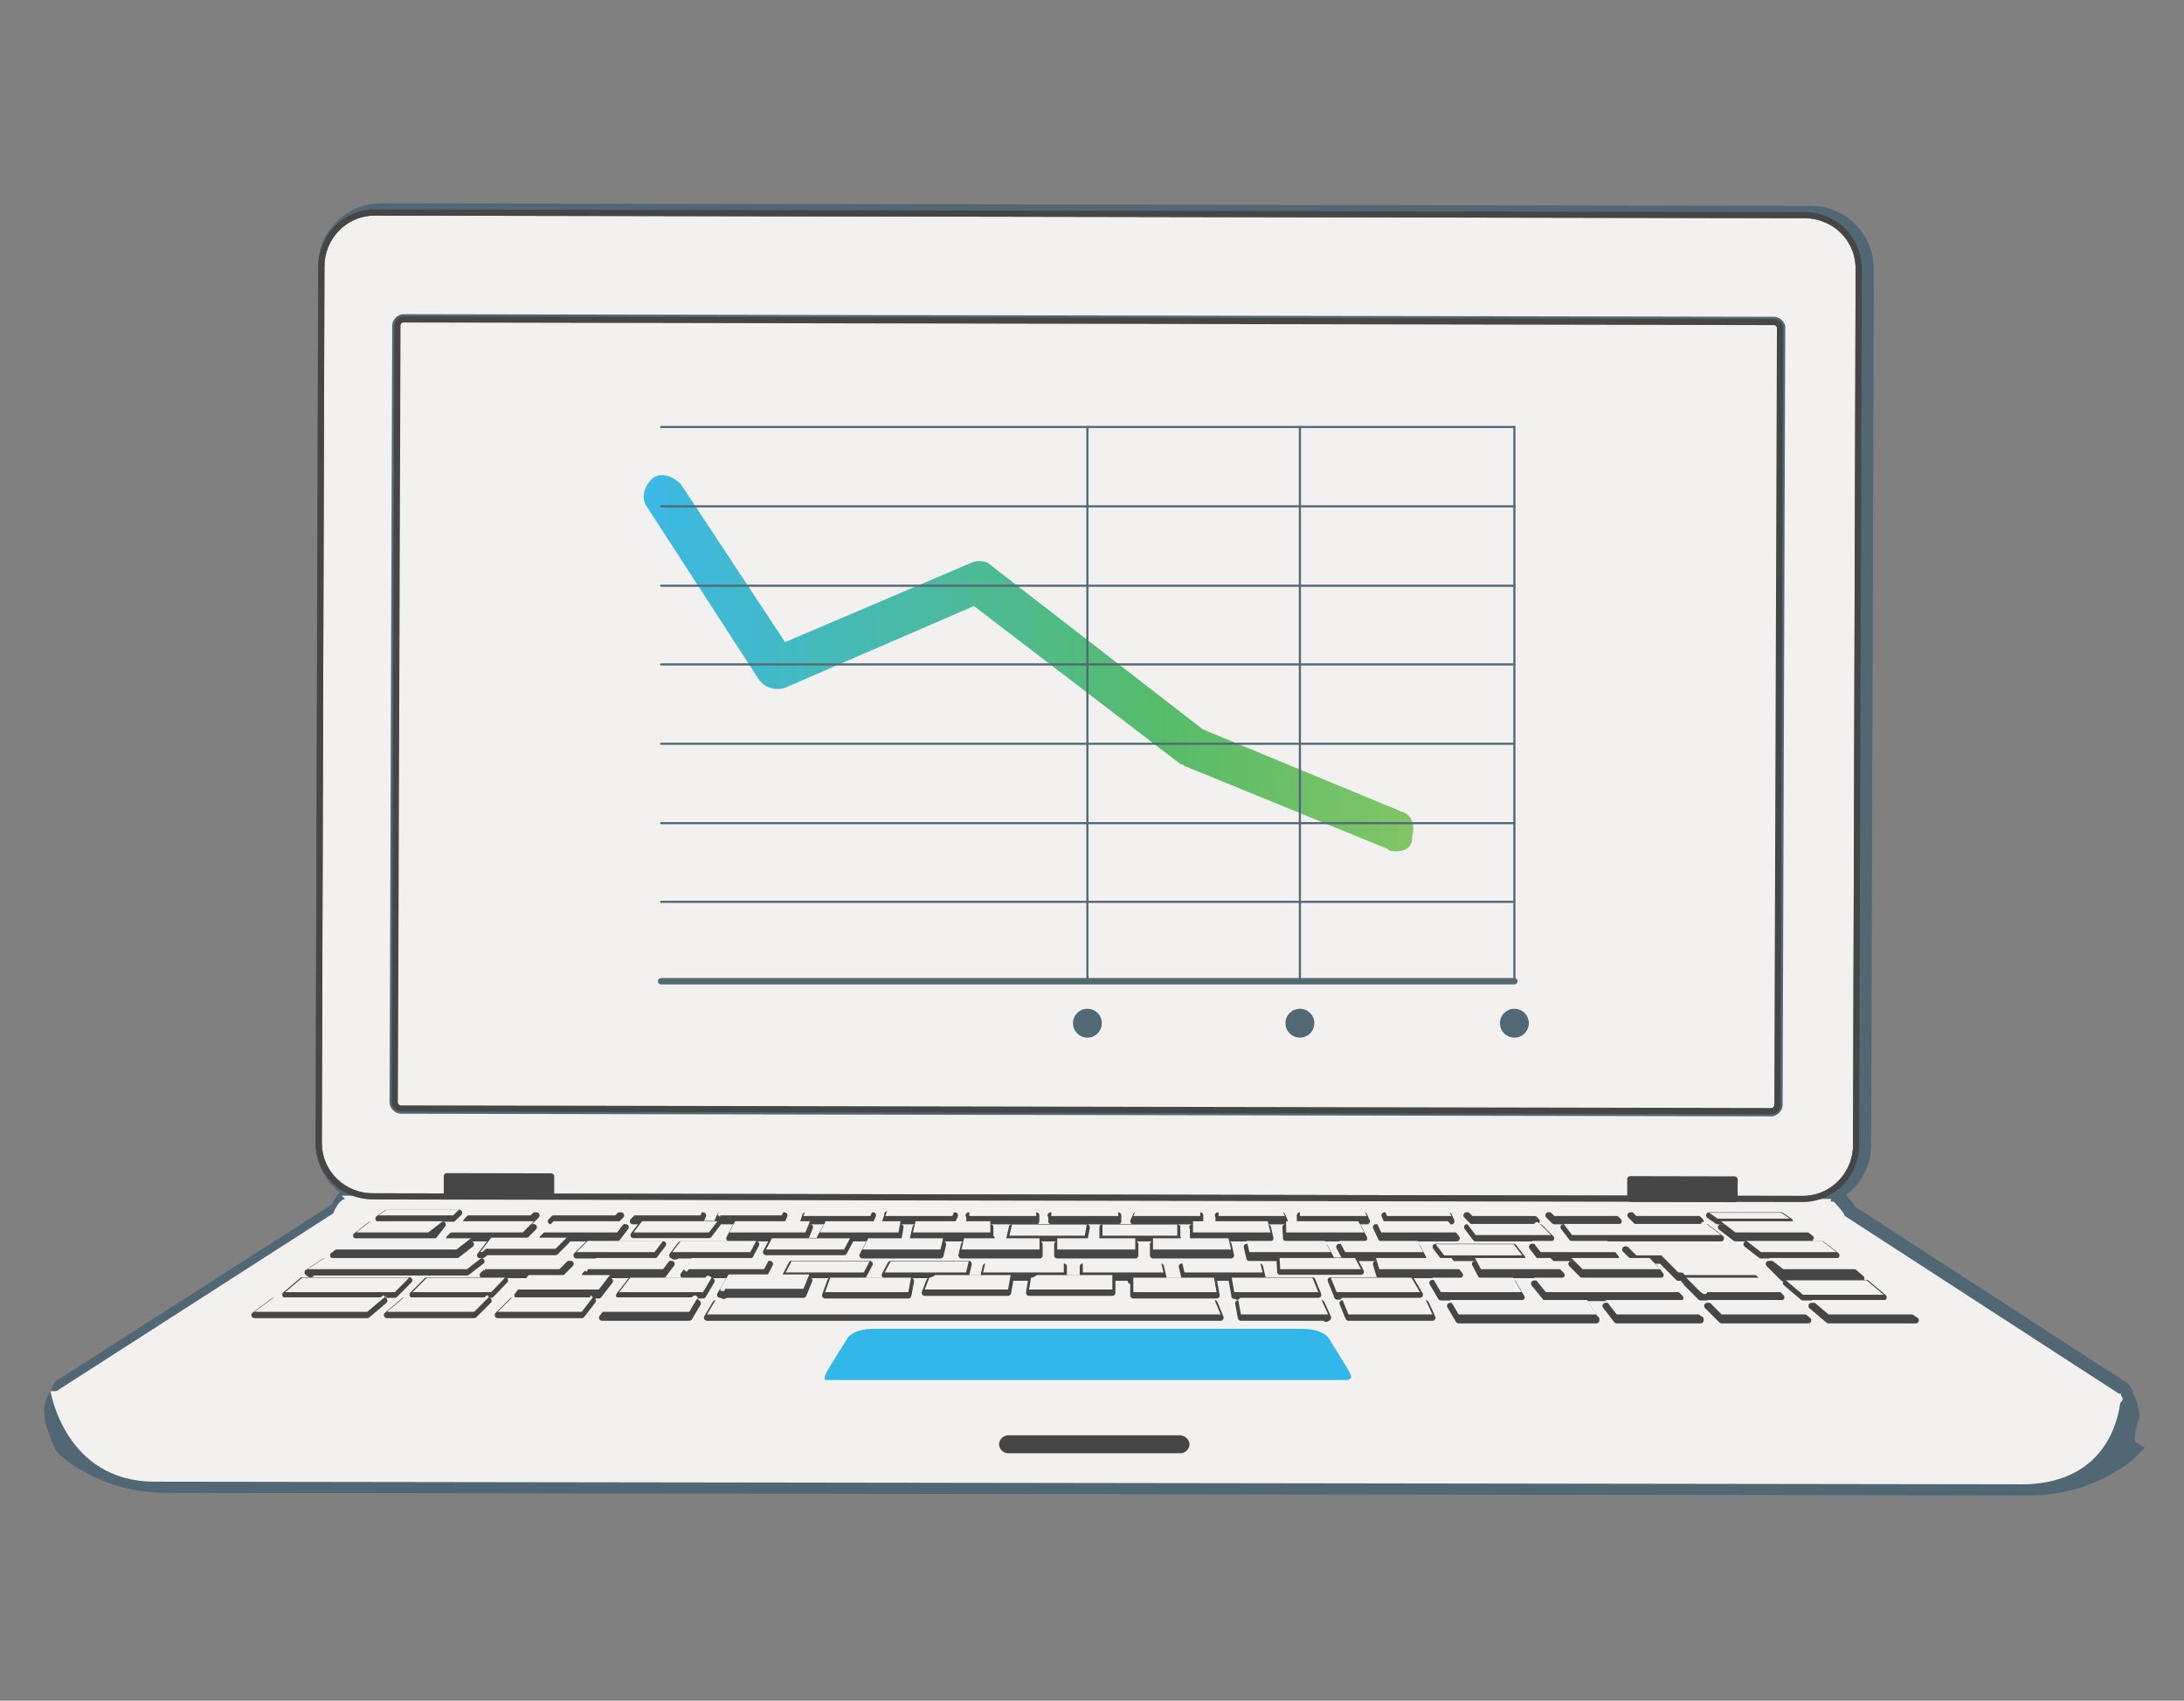 <?xml version="1.0" encoding="utf-8"?>
<!-- Generator: Adobe Illustrator 17.1.0, SVG Export Plug-In . SVG Version: 6.00 Build 0)  -->
<!DOCTYPE svg PUBLIC "-//W3C//DTD SVG 1.1//EN" "http://www.w3.org/Graphics/SVG/1.1/DTD/svg11.dtd">
<svg version="1.1" id="Layer_1" xmlns="http://www.w3.org/2000/svg" xmlns:xlink="http://www.w3.org/1999/xlink" x="0px" y="0px"
	 viewBox="0 0 333 259.3" enable-background="new 0 0 333 259.3" xml:space="preserve">
<rect x="0" y="0" width="333" height="259.3" fill="#808080" stroke="none"/>
<g>
	<path fill="#516874" stroke="#516874" stroke-width="2.813" stroke-miterlimit="10" d="M324.8,215.9c0-1.3-0.9-3-0.9-3l0,0
		c0-0.4-0.4-0.9-0.4-0.9l-41.8-27.1c-0.4-0.9-1.3-1.7-1.7-2.2h-4.3c4.3,0,8.2-3.4,8.2-8.2L284.3,41c0-4.3-3.4-8.2-8.2-8.2l-218-0.4
		c-4.3,0-8.2,3.4-8.2,8.2l-0.4,133.6c0,4.3,3.4,8.2,8.2,8.2h-4.3c-0.9,0.4-1.3,1.3-1.7,2.2L9.5,211.6c0,0-0.4,0.4-0.4,0.9l0,0
		c0,0-1.3,1.7-0.9,3l0,0c0,0,0,0,0,0.4c0,0.9,1.3,4.3,1.7,4.7c0,0,5.6,5.6,15.5,5.6l283.9,0.4c9.9,0,15.5-5.6,15.5-5.6
		C323.5,220.2,324.4,216.8,324.8,215.9L324.8,215.9L324.8,215.9z"/>
	<path fill="#F2F1F0" stroke="#516874" stroke-width="0.938" d="M283,174.6c0,4.3-3.4,8.2-8.2,8.2l-218-0.4c-4.3,0-8.2-3.4-8.2-8.2
		l0.4-133.6c0-4.3,3.4-8.2,8.2-8.2l218,0.4c4.3,0,8.2,3.4,8.2,8.2L283,174.6z"/>
	<path fill="#516874" d="M270.5,48.3l-209-0.4c-0.9,0-1.7,0.9-1.7,1.7l-0.4,118.5c0,0.9,0.9,1.7,1.7,1.7l209,0.4
		c0.9,0,1.7-0.9,1.7-1.7l0.4-118.5C272.3,49.2,271.4,48.3,270.5,48.3z"/>
	<path fill="#F2F1F0" d="M271,168.5c0,0.4-0.4,0.9-0.9,0.9l-209-0.4c-0.4,0-0.9-0.4-0.9-0.9l0.4-118.5c0-0.4,0.4-0.9,0.9-0.9
		l209,0.4c0.4,0,0.9,0.4,0.9,0.9L271,168.5z"/>
	<path fill="#F2F1F0" d="M165.8,213.3L7.7,212.1c0,0,2.2,13.8,15.9,13.8l283.9,0.4c15.9,0.4,15.9-13.8,15.9-13.8L165.8,213.3z"/>
	<path fill="#F2F1F0" d="M323.1,212.5l-41.8-27.1c-0.4-0.9-1.3-1.7-1.7-2.2l-227.1-0.4c-0.9,0.4-1.3,1.3-1.7,2.2L8.6,212.1
		c0,0-2.6,1.7,3.4,2.2l307.6,0.4C325.7,214.2,323.1,212.5,323.1,212.5z"/>
	<polygon fill="#F2F1F0" points="274,214.2 279.2,182.8 52.1,182.3 83.6,213.8 	"/>
	<path fill="#31B7EA" d="M205.9,209.5c-0.4-0.9-3.4-5.6-3.4-5.6s-0.9-1.3-3.9-1.3h-32.7l0,0h-32.7c-3,0-3.9,1.3-3.9,1.3
		s-3,4.7-3.4,5.6c-0.4,0.9,0,0.9,0,0.9h79.7C205.5,210.3,206.3,210.3,205.9,209.5z"/>
	<g>
		
			<path fill="#464646" stroke="#464646" stroke-width="0.938" stroke-linecap="round" stroke-linejoin="round" stroke-miterlimit="10" d="
			M129.2,189.2C129.2,189.2,129.7,189.7,129.2,189.2c0.4,0,0.4,0,0.4,0l0,0l-0.9,1.7l0,0c0,0,0,0-0.4,0h-0.4h-0.4H118h-0.4h-0.4
			c0,0,0,0-0.4,0l0,0l0.9-1.7l0,0c0,0,0,0,0.4,0h0.4h0.4h9.5C128.8,189.2,129.2,189.2,129.2,189.2z"/>
		
			<path fill="#464646" stroke="#464646" stroke-width="0.938" stroke-linecap="round" stroke-linejoin="round" stroke-miterlimit="10" d="
			M104.2,194.4l1.3-1.7l0,0c0,0,0,0,0.4,0h0.4h0.4h9.5h0.4h0.4c0,0,0,0,0.4,0l0,0l-0.9,1.7l0,0c0,0,0,0-0.4,0h-0.4h-0.4h-9.9h-0.4
			C104.7,194.4,104.7,194.4,104.2,194.4L104.2,194.4L104.2,194.4z"/>
		
			<path fill="#464646" stroke="#464646" stroke-width="0.938" stroke-linecap="round" stroke-linejoin="round" stroke-miterlimit="10" d="
			M102.5,191.4L102.5,191.4l1.3-1.7l0,0c0,0,0,0,0.4,0h0.4h0.4h9.5h0.4h0.4l0,0l0,0l-0.9,1.7l0,0c0,0,0,0-0.4,0h-0.4h-0.4h-9.5h-0.4
			C102.9,191.8,102.5,191.4,102.5,191.4L102.5,191.4z"/>
		
			<path fill="#464646" stroke="#464646" stroke-width="0.938" stroke-linecap="round" stroke-linejoin="round" stroke-miterlimit="10" d="
			M109.8,197.4l1.3-2.2l0,0c0,0,0,0,0.4,0h0.4h0.4h9.9h0.4h0.4c0,0,0,0,0.4,0l0,0l-0.9,2.2l0,0c0,0,0,0-0.4,0h-0.4h-0.4h-10.3h-0.4
			C110.3,197.8,110.3,197.4,109.8,197.4C110.3,197.4,109.8,197.4,109.8,197.4L109.8,197.4z"/>
		
			<path fill="#464646" stroke="#464646" stroke-width="0.938" stroke-linecap="round" stroke-linejoin="round" stroke-miterlimit="10" d="
			M89.2,194.4l1.7-1.7l0,0c0,0,0,0,0.4,0h0.4h0.4h9.5h0.4h0.4l0,0l0,0l-1.3,1.7l0,0c0,0,0,0-0.4,0h-0.4h-0.4H90h-0.4
			C89.6,194.4,89.2,194.4,89.2,194.4L89.2,194.4L89.2,194.4z"/>
		
			<path fill="#464646" stroke="#464646" stroke-width="0.938" stroke-linecap="round" stroke-linejoin="round" stroke-miterlimit="10" d="
			M90.4,198.3l-1.7,2.2l0,0h-0.4h-0.4h-0.4H76.7h-0.4h-0.4l0,0l0,0l2.2-2.2l0,0h0.4h0.4h0.4h10.3H90C90,198.3,90,198.3,90.4,198.3
			L90.4,198.3L90.4,198.3z"/>
		
			<path fill="#464646" stroke="#464646" stroke-width="0.938" stroke-linecap="round" stroke-linejoin="round" stroke-miterlimit="10" d="
			M74.9,197.4h-0.4h-0.4H63.7h-0.4h-0.4l0,0l0,0l2.2-2.2l0,0h0.4h0.4h0.4h9.9h0.4h0.4l0,0l0,0L74.9,197.4
			C75.8,197.4,75.8,197.4,74.9,197.4C75.4,197.4,75.4,197.4,74.9,197.4z"/>
		
			<path fill="#464646" stroke="#464646" stroke-width="0.938" stroke-linecap="round" stroke-linejoin="round" stroke-miterlimit="10" d="
			M74.5,198.3l-2.2,2.2c0,0,0,0-0.4,0h-0.4h-0.4h-0.4H59.9h-0.4H59l0,0l0,0l2.6-2.2c0,0,0,0,0.4,0h0.4h0.4h0.4h10.3h0.4H74.5
			L74.5,198.3L74.5,198.3z"/>
		
			<path fill="#464646" stroke="#464646" stroke-width="0.938" stroke-linecap="round" stroke-linejoin="round" stroke-miterlimit="10" d="
			M120.2,194.4C120.2,194.4,119.7,194.4,120.2,194.4c-0.4,0-0.4,0-0.4,0l0,0l0.9-1.7l0,0c0,0,0,0,0.4,0h0.4h0.4h9.5h0.4h0.4
			c0,0,0,0,0.4,0l0,0l-0.9,1.7l0,0c0,0,0,0-0.4,0h-0.4h-0.4h-9.9C120.6,194.4,120.2,194.4,120.2,194.4z"/>
		
			<path fill="#464646" stroke="#464646" stroke-width="0.938" stroke-linecap="round" stroke-linejoin="round" stroke-miterlimit="10" d="
			M106.4,198.7l-1.3,2.2l0,0c0,0,0,0-0.4,0h-0.4h-0.4H93h-0.4h-0.4c0,0,0,0-0.4,0l0,0l1.7-2.2l0,0c0,0,0,0,0.4,0h0.4h0.4h10.3h0.4
			C106,198.3,106,198.3,106.4,198.7C106,198.3,106,198.3,106.4,198.7C106.4,198.3,106.4,198.3,106.4,198.7z"/>
		
			<path fill="#464646" stroke="#464646" stroke-width="0.938" stroke-linecap="round" stroke-linejoin="round" stroke-miterlimit="10" d="
			M248.6,185.3L248.6,185.3c0.4,0,0.4,0,0.4,0h0.4h7.8h0.4h0.4h0.4l0,0l0.9,0.9l0,0l0,0c0,0,0,0-0.4,0h-0.4h-7.8h-0.4h-0.4h-0.4l0,0
			L248.6,185.3L248.6,185.3z"/>
		
			<path fill="#464646" stroke="#464646" stroke-width="0.938" stroke-linecap="round" stroke-linejoin="round" stroke-miterlimit="10" d="
			M211.1,185.3L211.1,185.3c0.4,0,0.4,0,0.4,0h0.4h7.8h0.4h0.4c0,0,0,0,0.4,0l0,0l0.4,0.9l0,0l0,0c0,0,0,0-0.4,0h-0.4h-7.8h-0.4
			h-0.4h-0.4l0,0L211.1,185.3C210.7,185.3,210.7,185.3,211.1,185.3z"/>
		
			<path fill="#464646" stroke="#464646" stroke-width="0.938" stroke-linecap="round" stroke-linejoin="round" stroke-miterlimit="10" d="
			M82.7,188.8l1.7-1.7l0,0c0,0,0,0,0.4,0h0.4h0.4h9h0.4h0.4l0,0l0,0l-1.3,1.7l0,0c0,0,0,0-0.4,0h-0.4H93h-9.5h-0.4
			C83.1,188.8,83.1,188.8,82.7,188.8L82.7,188.8L82.7,188.8z"/>
		
			<path fill="#464646" stroke="#464646" stroke-width="0.938" stroke-linecap="round" stroke-linejoin="round" stroke-miterlimit="10" d="
			M84,186.2l0.9-0.9l0,0c0,0,0,0,0.4,0h0.4h0.4h7.8h0.4h0.4l0,0l0,0l-0.9,0.9l0,0c0,0,0,0-0.4,0H93h-0.4h-7.8h-0.4
			C84.4,186.2,84,186.2,84,186.2L84,186.2L84,186.2z"/>
		
			<path fill="#464646" stroke="#464646" stroke-width="0.938" stroke-linecap="round" stroke-linejoin="round" stroke-miterlimit="10" d="
			M209.8,187.1L209.8,187.1c0.4,0,0.4,0,0.4,0h0.4h9h0.4h0.4h0.4l0,0l1.3,1.7l0,0l0,0c0,0,0,0-0.4,0h-0.4h-9.5h-0.4h-0.4h-0.4l0,0
			L209.8,187.1L209.8,187.1z"/>
		
			<path fill="#464646" stroke="#464646" stroke-width="0.938" stroke-linecap="round" stroke-linejoin="round" stroke-miterlimit="10" d="
			M93,195.3l-1.7,2.2l0,0c0,0,0,0-0.4,0h-0.4H90H79.7h-0.4h-0.4l0,0l0,0l1.7-2.2l0,0c0,0,0,0,0.4,0h0.4h0.4h9.9h0.4
			C92.6,195.3,92.6,195.3,93,195.3L93,195.3L93,195.3z"/>
		
			<path fill="#464646" stroke="#464646" stroke-width="0.938" stroke-linecap="round" stroke-linejoin="round" stroke-miterlimit="10" d="
			M260.2,187.1L260.2,187.1l2.2,1.7l0,0l0,0c0,0,0,0-0.4,0h-0.4h-20.7h-0.4h-0.4h-0.4l0,0l-1.3-1.7l0,0l0,0c0,0,0,0,0.4,0h0.4h19.8
			h0.4C259.3,187.1,259.8,187.1,260.2,187.1C259.8,187.1,259.8,187.1,260.2,187.1z"/>
		
			<path fill="#464646" stroke="#464646" stroke-width="0.938" stroke-linecap="round" stroke-linejoin="round" stroke-miterlimit="10" d="
			M73.6,194.4l1.7-1.7l0,0c0,0,0,0,0.4,0h0.4h0.4h9.5h0.4H87l0,0l0,0l-1.7,1.7l0,0c0,0,0,0-0.4,0h-0.4H84h-9.9H73.6
			C74.1,194.4,74.1,194.4,73.6,194.4C74.1,194.4,73.6,194.4,73.6,194.4L73.6,194.4z"/>
		
			<path fill="#464646" stroke="#464646" stroke-width="0.938" stroke-linecap="round" stroke-linejoin="round" stroke-miterlimit="10" d="
			M135.3,194.4L135.3,194.4c-0.4,0-0.4,0-0.4,0l0,0l0.9-1.7l0,0c0,0,0,0,0.4,0h0.4h0.4h9.5h0.4h0.4c0,0,0,0,0.4,0l0,0l-0.4,1.7l0,0
			c0,0,0,0-0.4,0h-0.4H146h-9.9C135.7,194.8,135.7,194.8,135.3,194.4z"/>
		
			<path fill="#464646" stroke="#464646" stroke-width="0.938" stroke-linecap="round" stroke-linejoin="round" stroke-miterlimit="10" d="
			M158.1,189.7L158.1,189.7c0.4,0,0.4,0,0.4,0l0,0v1.7l0,0c0,0,0,0-0.4,0h-0.4h-0.4h-9.5h-0.4h-0.4c0,0,0,0-0.4,0l0,0l0.4-1.7l0,0
			c0,0,0,0,0.4,0h0.4h0.4h9.5C157.7,189.7,157.7,189.7,158.1,189.7z"/>
		
			<path fill="#464646" stroke="#464646" stroke-width="0.938" stroke-linecap="round" stroke-linejoin="round" stroke-miterlimit="10" d="
			M143.4,189.7C143.9,189.7,143.9,189.7,143.4,189.7c0.4,0,0.4,0,0.4,0l0,0l-0.4,1.7l0,0c0,0,0,0-0.4,0h-0.4h-0.4h-9.5h-0.4h-0.4
			c0,0,0,0-0.4,0l0,0l0.9-1.7l0,0c0,0,0,0,0.4,0h0.4h0.4h9.5C143.4,189.2,143.4,189.2,143.4,189.7z"/>
		
			<path fill="#464646" stroke="#464646" stroke-width="0.938" stroke-linecap="round" stroke-linejoin="round" stroke-miterlimit="10" d="
			M141.7,195.3L141.7,195.3C142.1,195.3,142.1,195.3,141.7,195.3c0.4,0,0.9-0.4,0.9-0.4h0.4h9.9h0.4h0.4c0,0,0,0,0.4,0l0,0l-0.4,2.2
			l0,0c0,0,0,0-0.4,0h-0.4h-0.4h-10.3h-0.4h-0.4c0,0,0,0-0.4,0l0,0L141.7,195.3z"/>
		
			<path fill="#464646" stroke="#464646" stroke-width="0.938" stroke-linecap="round" stroke-linejoin="round" stroke-miterlimit="10" d="
			M126.6,195.3L126.6,195.3c0.4,0,0.4,0,0.4,0h0.4h0.4h9.9h0.4h0.4c0,0,0,0,0.4,0l0,0l-0.4,2.2l0,0c0,0,0,0-0.4,0h-0.4h-0.4h-10.3
			h-0.4h-0.4c0,0,0,0-0.4,0l0,0L126.6,195.3z"/>
		
			<path fill="#464646" stroke="#464646" stroke-width="0.938" stroke-linecap="round" stroke-linejoin="round" stroke-miterlimit="10" d="
			M171.9,189.7h0.4h0.4c0,0,0,0,0.4,0l0,0v1.7l0,0c0,0,0,0-0.4,0h-0.4h-0.4h-9.5H162h-0.4c0,0,0,0-0.4,0l0,0v-1.7l0,0c0,0,0,0,0.4,0
			h0.4h0.4H171.9z"/>
		
			<path fill="#464646" stroke="#464646" stroke-width="0.938" stroke-linecap="round" stroke-linejoin="round" stroke-miterlimit="10" d="
			M186.1,189.7h0.4h0.4c0,0,0,0,0.4,0l0,0l0.4,1.7l0,0c0,0,0,0-0.4,0H187h-0.4H177h-0.4h-0.4c0,0,0,0-0.4,0l0,0v-1.7l0,0
			c0,0,0,0,0.4,0h0.4h0.4H186.1z"/>
		
			<path fill="#464646" stroke="#464646" stroke-width="0.938" stroke-linecap="round" stroke-linejoin="round" stroke-miterlimit="10" d="
			M172.7,195.3L172.7,195.3c0.4,0,0.4,0,0.9,0h0.4h9.9h0.4h0.4h0.4l0,0l0.4,2.2l0,0c0,0,0,0-0.4,0h-0.4h-0.4H174h-0.4h-0.4h-0.4l0,0
			V195.3C172.3,195.3,172.3,195.3,172.7,195.3z"/>
		
			<path fill="#464646" stroke="#464646" stroke-width="0.938" stroke-linecap="round" stroke-linejoin="round" stroke-miterlimit="10" d="
			M157.2,195.3L157.2,195.3L157.2,195.3c0.4,0,0.9-0.4,0.9-0.4h0.4h9.9h0.4h0.4c0,0,0,0,0.4,0l0,0v2.2l0,0c0,0,0,0-0.4,0h-0.4h-0.4
			h-10.3h-0.4h-0.4c0,0,0,0-0.4,0l0,0L157.2,195.3z"/>
		
			<path fill="#464646" stroke="#464646" stroke-width="0.938" stroke-linecap="round" stroke-linejoin="round" stroke-miterlimit="10" d="
			M166.3,194.8h-0.4h-0.4c0,0,0,0-0.4,0l0,0v-1.7l0,0c0,0,0,0,0.4,0h0.4h0.4h9.5h0.4h0.4c0,0,0,0,0.4,0l0,0l0.4,1.7l0,0
			c0,0,0,0-0.4,0h-0.4h-0.4H166.3z"/>
		
			<path fill="#464646" stroke="#464646" stroke-width="0.938" stroke-linecap="round" stroke-linejoin="round" stroke-miterlimit="10" d="
			M150.8,194.8C150.3,194.4,150.3,194.4,150.8,194.8c-0.4,0-0.4,0-0.9,0l0,0l0.4-1.7l0,0c0,0,0,0,0.4,0h0.4h0.4h9.5h0.4h0.4
			c0,0,0,0,0.4,0l0,0v1.7l0,0c0,0,0,0-0.4,0h-0.4h-0.4h-9.9C150.8,194.8,150.8,194.8,150.8,194.8z"/>
		
			<path fill="#464646" stroke="#464646" stroke-width="0.938" stroke-linecap="round" stroke-linejoin="round" stroke-miterlimit="10" d="
			M108.5,195.3l-1.3,2.2l0,0c0,0,0,0-0.4,0h-0.4H106H95.6h-0.4h-0.4c0,0,0,0-0.4,0l0,0l1.7-2.2l0,0c0,0,0,0,0.4,0h0.4h0.4h9.9h0.4
			C107.7,195.3,108.1,195.3,108.5,195.3C108.1,195.3,108.1,195.3,108.5,195.3L108.5,195.3z"/>
		
			<path fill="#464646" stroke="#464646" stroke-width="0.938" stroke-linecap="round" stroke-linejoin="round" stroke-miterlimit="10" d="
			M165.4,188.8L165.4,188.8c-0.4,0-0.4,0-0.4,0h-0.4h-9.5h-0.4h-0.4c0,0,0,0-0.4,0l0,0l0.4-1.7l0,0c0,0,0,0,0.4,0h0.4h0.4h9h0.4h0.4
			c0,0,0,0,0.4,0l0,0L165.4,188.8L165.4,188.8z"/>
		
			<path fill="#464646" stroke="#464646" stroke-width="0.938" stroke-linecap="round" stroke-linejoin="round" stroke-miterlimit="10" d="
			M109.4,186.2l0.4-0.9l0,0c0,0,0,0,0.4,0h0.4h0.4h7.8h0.4h0.4l0,0l0,0l-0.4,0.9l0,0c0,0,0,0-0.4,0h-0.4H118h-7.8h-0.4
			C109.8,186.2,109.8,186.2,109.4,186.2L109.4,186.2L109.4,186.2z"/>
		
			<path fill="#464646" stroke="#464646" stroke-width="0.938" stroke-linecap="round" stroke-linejoin="round" stroke-miterlimit="10" d="
			M147.7,185.3L147.7,185.3C148.2,185.3,148.2,185.3,147.7,185.3c0.4,0,0.4,0,0.9,0h0.4h7.8h0.4h0.4c0,0,0,0,0.4,0l0,0v0.9l0,0
			c0,0,0,0-0.4,0h-0.4h-0.4H149h-0.4h-0.4c0,0,0,0-0.4,0l0,0V185.3z"/>
		
			<path fill="#464646" stroke="#464646" stroke-width="0.938" stroke-linecap="round" stroke-linejoin="round" stroke-miterlimit="10" d="
			M135.3,185.3L135.3,185.3C135.3,185.3,135.3,184.9,135.3,185.3c0.4,0,0.4,0,0.9,0h0.4h7.8h0.4h0.4c0,0,0,0,0.4,0l0,0l-0.4,0.9l0,0
			c0,0,0,0-0.4,0h-0.4h-0.4h-7.8h-0.4h-0.4c0,0,0,0-0.4,0l0,0L135.3,185.3z"/>
		
			<path fill="#464646" stroke="#464646" stroke-width="0.938" stroke-linecap="round" stroke-linejoin="round" stroke-miterlimit="10" d="
			M122.8,188.8L122.8,188.8h-0.4h-0.4h-0.4H112h-0.4h-0.4l0,0l0,0l0.9-1.7l0,0c0,0,0,0,0.4,0h0.4h0.4h9h0.4h0.4c0,0,0,0,0.4,0l0,0
			L122.8,188.8z"/>
		
			<path fill="#464646" stroke="#464646" stroke-width="0.938" stroke-linecap="round" stroke-linejoin="round" stroke-miterlimit="10" d="
			M137,188.8L137,188.8C137,188.8,136.5,188.8,137,188.8c-0.4,0-0.9,0-0.9,0h-0.4h-9.5h-0.4h-0.4c0,0,0,0-0.4,0l0,0l0.9-1.7l0,0
			c0,0,0,0,0.4,0h0.4h0.4h9h0.4h0.4c0,0,0,0,0.4,0l0,0L137,188.8z"/>
		
			<path fill="#464646" stroke="#464646" stroke-width="0.938" stroke-linecap="round" stroke-linejoin="round" stroke-miterlimit="10" d="
			M122.8,185.3L122.8,185.3C122.8,184.9,122.8,184.9,122.8,185.3c0.4,0,0.9,0,0.9,0h0.4h7.8h0.4h0.4c0,0,0,0,0.4,0l0,0l-0.4,0.9l0,0
			c0,0,0,0-0.4,0h-0.4h-0.4h-7.8h-0.4h-0.4c0,0,0,0-0.4,0l0,0L122.8,185.3z"/>
		
			<path fill="#464646" stroke="#464646" stroke-width="0.938" stroke-linecap="round" stroke-linejoin="round" stroke-miterlimit="10" d="
			M151.2,188.8L151.2,188.8L151.2,188.8c-0.4,0-0.4,0-0.9,0h-0.4h-9.5H140h-0.4c0,0,0,0-0.4,0l0,0l0.4-1.7l0,0c0,0,0,0,0.4,0h0.4
			h0.4h9h0.4h0.4c0,0,0,0,0.4,0l0,0V188.8z"/>
		
			<path fill="#464646" stroke="#464646" stroke-width="0.938" stroke-linecap="round" stroke-linejoin="round" stroke-miterlimit="10" d="
			M160.2,185.3L160.2,185.3C160.7,185.3,160.7,185.3,160.2,185.3c0.4,0,0.4,0,0.9,0h0.4h7.8h0.4h0.4c0,0,0,0,0.4,0l0,0v0.9l0,0
			c0,0,0,0-0.4,0h-0.4h-0.4h-7.8h-0.4h-0.4c0,0,0,0-0.4,0l0,0V185.3z"/>
		
			<path fill="#464646" stroke="#464646" stroke-width="0.938" stroke-linecap="round" stroke-linejoin="round" stroke-miterlimit="10" d="
			M196,187.1C196,187.1,196.4,187.1,196,187.1c0.4,0,0.9,0,0.9,0h9h0.4h0.4c0,0,0,0,0.4,0l0,0l0.9,1.7l0,0c0,0,0,0-0.4,0h-0.4h-0.4
			h-9.5h-0.4h-0.4c0,0,0,0-0.4,0l0,0L196,187.1L196,187.1L196,187.1z"/>
		
			<path fill="#464646" stroke="#464646" stroke-width="0.938" stroke-linecap="round" stroke-linejoin="round" stroke-miterlimit="10" d="
			M181.8,187.1L181.8,187.1C182.2,187.1,182.2,187.1,181.8,187.1c0.4,0,0.4,0,0.9,0h0.4h9h0.4h0.4c0,0,0,0,0.4,0l0,0l0.4,1.7l0,0
			c0,0,0,0-0.4,0H193h-0.4h-9.5h-0.4h-0.4c0,0,0,0-0.4,0l0,0V187.1z"/>
		
			<path fill="#464646" stroke="#464646" stroke-width="0.938" stroke-linecap="round" stroke-linejoin="round" stroke-miterlimit="10" d="
			M185.7,185.3L185.7,185.3c0.4,0,0.4,0,0.4,0h0.4h7.8h0.4h0.4c0,0,0,0,0.4,0l0,0l0.4,0.9l0,0c0,0,0,0-0.4,0h-0.4h-0.4H187h-0.4
			h-0.4c0,0,0,0-0.4,0l0,0V185.3L185.7,185.3z"/>
		
			<path fill="#464646" stroke="#464646" stroke-width="0.938" stroke-linecap="round" stroke-linejoin="round" stroke-miterlimit="10" d="
			M198.2,185.3C198.2,185.3,198.6,185.3,198.2,185.3c0.4,0,0.4,0,0.4,0h0.4h7.8h0.4h0.4c0,0,0,0,0.4,0l0,0l0.4,0.9l0,0
			c0,0,0,0-0.4,0c0,0,0,0-0.4,0h-0.4h-7.8H199h-0.4c0,0,0,0-0.4,0l0,0V185.3L198.2,185.3z"/>
		
			<path fill="#464646" stroke="#464646" stroke-width="0.938" stroke-linecap="round" stroke-linejoin="round" stroke-miterlimit="10" d="
			M173.2,185.3L173.2,185.3c0.4,0,0.4,0,0.4,0h0.4h7.8h0.4h0.4c0,0,0,0,0.4,0l0,0v0.9l0,0c0,0,0,0-0.4,0h-0.4h-0.4H174h-0.4h-0.4
			c0,0,0,0-0.4,0l0,0L173.2,185.3L173.2,185.3z"/>
		
			<path fill="#464646" stroke="#464646" stroke-width="0.938" stroke-linecap="round" stroke-linejoin="round" stroke-miterlimit="10" d="
			M179.6,188.8L179.6,188.8c-0.4,0-0.4,0-0.4,0h-0.4h-9.5h-0.4h-0.4c0,0,0,0-0.4,0l0,0v-1.7l0,0c0,0,0,0,0.4,0h0.4h0.4h9h0.4h0.4
			c0,0,0,0,0.4,0l0,0V188.8L179.6,188.8z"/>
		
			<path fill="#464646" stroke="#464646" stroke-width="0.938" stroke-linecap="round" stroke-linejoin="round" stroke-miterlimit="10" d="
			M46.9,194l2.6-1.7c0,0,0,0,0.4,0h0.4h0.4h0.4h21.5h0.4h0.4l0,0l0,0l-2.2,1.7l0,0h-0.4h-0.4h-0.4h-22h-0.4
			C47.4,194.4,47.4,194.4,46.9,194C46.9,194.4,46.9,194.4,46.9,194C46.9,194.4,46.9,194.4,46.9,194z"/>
		
			<path fill="#464646" stroke="#464646" stroke-width="0.938" stroke-linecap="round" stroke-linejoin="round" stroke-miterlimit="10" d="
			M59,197.4h-0.4H44.3h-0.4h-0.4l0,0l0,0l2.6-2.2c0,0,0,0,0.4,0h0.4h0.4h0.4h13.8H62h0.4l0,0l0,0l-2.2,2.2c0,0,0,0-0.4,0h-0.4H59z"
			/>
		
			<path fill="#464646" stroke="#464646" stroke-width="0.938" stroke-linecap="round" stroke-linejoin="round" stroke-miterlimit="10" d="
			M50.8,191.4l2.2-1.7l0,0h0.4h0.4h0.4h16.8h0.4h0.4l0,0l0,0l-2.2,1.7l0,0c0,0,0,0-0.4,0h-0.4h-0.4H51.2H50.8
			C51.2,191.4,51.2,191.4,50.8,191.4L50.8,191.4L50.8,191.4z"/>
		
			<path fill="#464646" stroke="#464646" stroke-width="0.938" stroke-linecap="round" stroke-linejoin="round" stroke-miterlimit="10" d="
			M292.1,201.3L292.1,201.3c-0.4,0-0.4,0-0.4,0h-0.4h-10.8H280h-0.4h-0.4c0,0,0,0-0.4,0l-2.6-2.2l0,0l0,0c0,0,0,0,0.4,0h0.4h10.3
			h0.4h0.4h0.4c0,0,0,0,0.4,0L292.1,201.3L292.1,201.3z"/>
		
			<path fill="#464646" stroke="#464646" stroke-width="0.938" stroke-linecap="round" stroke-linejoin="round" stroke-miterlimit="10" d="
			M58.6,198.3l-2.6,2.2c0,0,0,0-0.4,0h-0.4h-0.4h-0.4H39.6h-0.4h-0.4l0,0l0,0l3-2.2c0,0,0,0,0.4,0h0.4h0.4h0.4h14.2h0.4
			C58.6,198.3,58.6,198.3,58.6,198.3L58.6,198.3C59,198.3,59,198.3,58.6,198.3z"/>
		
			<path fill="#464646" stroke="#464646" stroke-width="0.938" stroke-linecap="round" stroke-linejoin="round" stroke-miterlimit="10" d="
			M54.3,188.4l2.2-1.7l0,0c0,0,0,0,0.4,0h0.4h0.4h9h0.4h0.4l0,0l0,0l-1.7,2.2l0,0c0,0,0,0-0.4,0H65h-0.4h-9.5h-0.4
			C54.7,188.8,54.7,188.8,54.3,188.4C54.3,188.8,54.3,188.8,54.3,188.4C54.3,188.8,54.3,188.8,54.3,188.4z"/>
		
			<path fill="#464646" stroke="#464646" stroke-width="0.938" stroke-linecap="round" stroke-linejoin="round" stroke-miterlimit="10" d="
			M109,186.6C109.4,186.6,109.4,186.6,109,186.6c0.4,0,0.4,0,0.4,0l0,0l-1.3,1.7l0,0c0,0,0,0-0.4,0h-0.4h-0.4h-9.5h-0.4h-0.4l0,0
			l0,0l1.3-1.7l0,0c0,0,0,0,0.4,0h0.4h0.4h9C109,186.6,109,186.6,109,186.6z"/>
		
			<path fill="#464646" stroke="#464646" stroke-width="0.938" stroke-linecap="round" stroke-linejoin="round" stroke-miterlimit="10" d="
			M87.9,191.4L87.9,191.4l1.7-1.7l0,0c0,0,0,0,0.4,0h0.4h0.4h9.5h0.4h0.4l0,0l0,0l-1.3,1.7l0,0c0,0,0,0-0.4,0h-0.4h-0.4h-9.5h-0.4
			C88.3,191.4,87.9,191.4,87.9,191.4L87.9,191.4z"/>
		
			<path fill="#464646" stroke="#464646" stroke-width="0.938" stroke-linecap="round" stroke-linejoin="round" stroke-miterlimit="10" d="
			M186.1,200.9L186.1,200.9c-0.4,0-0.4,0-0.9,0h-0.4H109h-0.4h-0.4c0,0,0,0-0.4,0l0,0l1.3-2.2l0,0c0,0,0,0,0.4,0h0.4h0.4h73.7h0.4
			h0.4h0.4l0,0L186.1,200.9L186.1,200.9z"/>
		
			<path fill="#464646" stroke="#464646" stroke-width="0.938" stroke-linecap="round" stroke-linejoin="round" stroke-miterlimit="10" d="
			M73.2,191.4L73.2,191.4C72.8,191.4,72.8,191.4,73.2,191.4l1.7-2.2l0,0c0,0,0,0,0.4,0h0.4h0.4h9.5h0.4h0.4l0,0l0,0l-1.7,1.7l0,0
			c0,0,0,0-0.4,0H84h-0.4h-9.5C73.6,191.4,73.6,191.4,73.2,191.4L73.2,191.4z"/>
		
			<path fill="#464646" stroke="#464646" stroke-width="0.938" stroke-linecap="round" stroke-linejoin="round" stroke-miterlimit="10" d="
			M57.7,185.8l1.3-0.9l0,0c0,0,0,0,0.4,0h0.4h0.4h9h0.4h0.4l0,0l0,0l-0.9,0.9l0,0c0,0,0,0-0.4,0h-0.4H68h-9h-0.4
			C58.1,186.2,58.1,186.2,57.7,185.8C57.7,186.2,57.7,186.2,57.7,185.8C57.7,186.2,57.7,186.2,57.7,185.8z"/>
		
			<path fill="#464646" stroke="#464646" stroke-width="0.938" stroke-linecap="round" stroke-linejoin="round" stroke-miterlimit="10" d="
			M68.5,188.8l1.7-1.7l0,0c0,0,0,0,0.4,0h0.4h0.4h9H81h0.4l0,0l0,0l-1.7,1.7l0,0c0,0,0,0-0.4,0h-0.4h-0.4h-9.5H68.5
			C68.9,188.8,68.9,188.8,68.5,188.8L68.5,188.8L68.5,188.8z"/>
		
			<path fill="#464646" stroke="#464646" stroke-width="0.938" stroke-linecap="round" stroke-linejoin="round" stroke-miterlimit="10" d="
			M71.1,186.2l0.9-0.9l0,0c0,0,0,0,0.4,0h0.4h0.4H81h0.4h0.4l0,0l0,0l-0.9,0.9l0,0c0,0,0,0-0.4,0h-0.4h-0.4h-7.8h-0.4
			C71.5,186.2,71.5,186.2,71.1,186.2L71.1,186.2L71.1,186.2z"/>
		
			<path fill="#464646" stroke="#464646" stroke-width="0.938" stroke-linecap="round" stroke-linejoin="round" stroke-miterlimit="10" d="
			M96.5,186.2l0.9-0.9l0,0c0,0,0,0,0.4,0h0.4h0.4h7.8h0.4h0.4l0,0l0,0l-0.4,0.9l0,0c0,0,0,0-0.4,0H106h-0.4h-7.8h-0.4
			C96.9,186.2,96.9,186.2,96.5,186.2C96.9,186.2,96.5,186.2,96.5,186.2L96.5,186.2z"/>
		
			<path fill="#464646" stroke="#464646" stroke-width="0.938" stroke-linecap="round" stroke-linejoin="round" stroke-miterlimit="10" d="
			M219.7,197.8L219.7,197.8l-1.3-2.2l0,0c0,0,0,0,0.4,0h0.4h0.4h9.9h0.4h0.4h0.4l0,0l1.3,2.2l0,0c0,0,0,0-0.4,0h-0.4h-0.4h-10.3
			h-0.4C220.6,197.8,220.1,197.8,219.7,197.8C220.1,197.8,219.7,197.8,219.7,197.8z"/>
		
			<path fill="#464646" stroke="#464646" stroke-width="0.938" stroke-linecap="round" stroke-linejoin="round" stroke-miterlimit="10" d="
			M209.8,192.7C209.8,192.2,209.8,192.2,209.8,192.7c0.4,0,0.4,0,0.4,0h0.4h9.5h0.4h0.4h0.4l0,0l1.3,1.7l0,0c0,0,0,0-0.4,0h-0.4
			h-0.4h-9.9h-0.4h-0.4h-0.4l0,0L209.8,192.7L209.8,192.7z"/>
		
			<path fill="#464646" stroke="#464646" stroke-width="0.938" stroke-linecap="round" stroke-linejoin="round" stroke-miterlimit="10" d="
			M250.3,192.2h0.4h0.4h0.4l0,0l1.7,2.2l0,0l0,0c0,0,0,0-0.4,0h-0.4h-9.9h-0.4h-0.4h-0.4l0,0l-1.7-1.7l0,0l0,0c0,0,0,0,0.4,0h0.4
			L250.3,192.2z"/>
		
			<path fill="#464646" stroke="#464646" stroke-width="0.938" stroke-linecap="round" stroke-linejoin="round" stroke-miterlimit="10" d="
			M218.4,200.9C218.4,201.3,218.4,201.3,218.4,200.9c-0.4,0-0.4,0-0.4,0h-0.4h-10.8h-0.4h-0.4h-0.4l0,0l-0.9-2.2l0,0c0,0,0,0,0.4,0
			h0.4h0.4h10.3h0.4h0.4h0.4l0,0L218.4,200.9L218.4,200.9z"/>
		
			<path fill="#464646" stroke="#464646" stroke-width="0.938" stroke-linecap="round" stroke-linejoin="round" stroke-miterlimit="10" d="
			M224.9,192.7L224.9,192.7c0.4,0,0.4,0,0.4,0h0.4h9.5h0.4h0.4h0.4l0,0l1.7,1.7l0,0c0,0,0,0-0.4,0h-0.4h-0.4H227h-0.4h-0.4h-0.4l0,0
			L224.9,192.7L224.9,192.7z"/>
		
			<path fill="#464646" stroke="#464646" stroke-width="0.938" stroke-linecap="round" stroke-linejoin="round" stroke-miterlimit="10" d="
			M246.4,191.8L246.4,191.8c-0.4,0-0.4,0-0.4,0h-0.4h-9.5h-0.4h-0.4h-0.4l0,0l-1.3-1.7l0,0l0,0c0,0,0,0,0.4,0h0.4h9.5h0.4h0.4h0.4
			l0,0L246.4,191.8L246.4,191.8z"/>
		
			<path fill="#464646" stroke="#464646" stroke-width="0.938" stroke-linecap="round" stroke-linejoin="round" stroke-miterlimit="10" d="
			M255.9,194.8L255.9,194.8l-2.6-2.6h-0.4h-0.4H252h-0.4h-0.9h-0.4h-0.4h-0.4l0,0l-1.7-1.7l0,0l0,0c0,0,0,0,0.4,0h0.4h12.9h0.4h0.4
			h0.4l0,0l5.2,4.7l0,0l0,0c0,0,0,0-0.4,0h-0.4h-9.9h-0.4C256.8,194.8,256.3,194.8,255.9,194.8C256.3,194.8,255.9,194.8,255.9,194.8
			z"/>
		
			<path fill="#464646" stroke="#464646" stroke-width="0.938" stroke-linecap="round" stroke-linejoin="round" stroke-miterlimit="10" d="
			M195.1,192.2L195.1,192.2c0.4,0,0.4,0,0.4,0h0.4h9.5h0.4h0.4h0.4l0,0l0.9,1.7l0,0c0,0,0,0-0.4,0h-0.4h-0.4h-9.9H196h-0.4h-0.4l0,0
			L195.1,192.2C194.7,192.7,194.7,192.7,195.1,192.2z"/>
		
			<path fill="#464646" stroke="#464646" stroke-width="0.938" stroke-linecap="round" stroke-linejoin="round" stroke-miterlimit="10" d="
			M203.8,197.4l-0.9-2.2l0,0c0,0,0,0,0.4,0h0.4h0.4h9.9h0.4h0.4h0.4l0,0l1.3,2.2l0,0c0,0,0,0-0.4,0h-0.4h-0.4h-10.3h-0.4h-0.4
			C204.2,197.8,204.2,197.8,203.8,197.4C204.2,197.8,203.8,197.8,203.8,197.4z"/>
		
			<path fill="#464646" stroke="#464646" stroke-width="0.938" stroke-linecap="round" stroke-linejoin="round" stroke-miterlimit="10" d="
			M188.2,197.4l-0.4-2.2l0,0c0,0,0,0,0.4,0h0.4h0.4h9.9h0.4h0.4h0.4l0,0l0.9,2.2l0,0c0,0,0,0-0.4,0h-0.4h-0.4h-10.3h-0.4h-0.4
			C188.7,197.8,188.7,197.8,188.2,197.4C188.2,197.8,188.2,197.4,188.2,197.4z"/>
		
			<path fill="#464646" stroke="#464646" stroke-width="0.938" stroke-linecap="round" stroke-linejoin="round" stroke-miterlimit="10" d="
			M181.8,194.8h-0.4h-0.4c0,0,0,0-0.4,0l0,0l-0.4-1.7l0,0c0,0,0,0,0.4,0h0.4h0.4h9.5h0.4h0.4h0.4l0,0l0.4,1.7l0,0c0,0,0,0-0.4,0
			h-0.4h-0.4H181.8z"/>
		
			<path fill="#464646" stroke="#464646" stroke-width="0.938" stroke-linecap="round" stroke-linejoin="round" stroke-miterlimit="10" d="
			M191.7,191.8h-0.4h-0.4h-0.4l0,0l-0.4-1.7l0,0c0,0,0,0,0.4,0h0.4h0.4h9.5h0.4h0.4h0.4l0,0l0.9,1.7l0,0c0,0,0,0-0.4,0H202h-0.4
			H191.7z"/>
		
			<path fill="#464646" stroke="#464646" stroke-width="0.938" stroke-linecap="round" stroke-linejoin="round" stroke-miterlimit="10" d="
			M202.5,200.9C202,200.9,202,201.3,202.5,200.9c-0.4,0-0.4,0-0.9,0h-0.4h-10.8H190h-0.4h-0.4l0,0l-0.4-2.2l0,0c0,0,0,0,0.4,0h0.4
			h0.4h10.3h0.4h0.4h0.4l0,0L202.5,200.9L202.5,200.9z"/>
		
			<path fill="#464646" stroke="#464646" stroke-width="0.938" stroke-linecap="round" stroke-linejoin="round" stroke-miterlimit="10" d="
			M243.4,201.3L243.4,201.3c-0.4,0-0.4,0-0.4,0h-0.4h-19h-0.4h-0.4h-0.4l0,0l-1.3-2.2l0,0c0,0,0,0,0.4,0h0.4h0.4h18.5h0.4h0.4h0.4
			l0,0L243.4,201.3C243.4,200.9,243.4,201.3,243.4,201.3z"/>
		
			<path fill="#464646" stroke="#464646" stroke-width="0.938" stroke-linecap="round" stroke-linejoin="round" stroke-miterlimit="10" d="
			M275.7,201.3L275.7,201.3c-0.4,0-0.4,0-0.4,0h-0.4h-10.8h-0.4h-0.4h-0.4c0,0,0,0-0.4,0l-2.2-2.2l0,0l0,0h0.4h0.4h10.3h0.4h0.4h0.4
			c0,0,0,0,0.4,0L275.7,201.3L275.7,201.3z"/>
		
			<path fill="#464646" stroke="#464646" stroke-width="0.938" stroke-linecap="round" stroke-linejoin="round" stroke-miterlimit="10" d="
			M233.9,195.7C233.9,195.3,233.9,195.3,233.9,195.7c0.4,0,0.4,0,0.4,0h0.4h18.1h0.4h0.4h0.4l0,0l2.2,2.2l0,0l0,0h-0.4h-0.4h-18.5
			h-0.4h-0.4h-0.4l0,0L233.9,195.7L233.9,195.7z"/>
		
			<path fill="#464646" stroke="#464646" stroke-width="0.938" stroke-linecap="round" stroke-linejoin="round" stroke-miterlimit="10" d="
			M260.6,185.3L260.6,185.3c0.4,0,0.4,0,0.4,0h0.4h9h0.4h0.4h0.4l0,0l1.3,0.9l0,0l0,0c0,0,0,0-0.4,0h-0.4h-9h-0.4h-0.4h-0.4l0,0
			L260.6,185.3L260.6,185.3z"/>
		
			<path fill="#464646" stroke="#464646" stroke-width="0.938" stroke-linecap="round" stroke-linejoin="round" stroke-miterlimit="10" d="
			M234.8,187.1C235.2,187.1,235.2,187.1,234.8,187.1l1.7,1.7l0,0l0,0c0,0,0,0-0.4,0h-0.4h-9.5h-0.4h-0.4h-0.4l0,0l-1.3-1.7l0,0l0,0
			c0,0,0,0,0.4,0h0.4h9h0.4C234.3,187.1,234.3,187.1,234.8,187.1L234.8,187.1z"/>
		
			<path fill="#464646" stroke="#464646" stroke-width="0.938" stroke-linecap="round" stroke-linejoin="round" stroke-miterlimit="10" d="
			M236.1,185.3L236.1,185.3c0.4,0,0.4,0,0.4,0h0.4h7.8h0.4h0.4h0.4l0,0l0.9,0.9l0,0l0,0c0,0,0,0-0.4,0H246h-7.8h-0.4h-0.4h-0.4l0,0
			L236.1,185.3L236.1,185.3z"/>
		
			<path fill="#464646" stroke="#464646" stroke-width="0.938" stroke-linecap="round" stroke-linejoin="round" stroke-miterlimit="10" d="
			M221.4,191.8H221h-0.4h-0.4l0,0l-1.3-1.7l0,0c0,0,0,0,0.4,0c0,0,0,0,0.4,0h0.4h9.5h0.4h0.4h0.4l0,0l1.3,1.7l0,0l0,0h-0.4h-0.4
			H221.4z"/>
		
			<path fill="#464646" stroke="#464646" stroke-width="0.938" stroke-linecap="round" stroke-linejoin="round" stroke-miterlimit="10" d="
			M223.6,185.3L223.6,185.3c0.4,0,0.4,0,0.4,0h0.4h7.8h0.4h0.4h0.4l0,0l0.9,0.9l0,0l0,0c0,0,0,0-0.4,0h-0.4h-7.8h-0.4h-0.4h-0.4l0,0
			L223.6,185.3L223.6,185.3z"/>
		
			<path fill="#464646" stroke="#464646" stroke-width="0.938" stroke-linecap="round" stroke-linejoin="round" stroke-miterlimit="10" d="
			M273.1,187.1h0.4h0.4l0,0l2.2,1.7l0,0l0,0c0,0,0,0-0.4,0h-0.4h-9.5h-0.4h-0.4h-0.4l0,0l-2.2-1.7l0,0l0,0c0,0,0,0,0.4,0h0.4h9
			C273.1,187.1,273.1,187.1,273.1,187.1z"/>
		
			<path fill="#464646" stroke="#464646" stroke-width="0.938" stroke-linecap="round" stroke-linejoin="round" stroke-miterlimit="10" d="
			M206.3,191.8h-0.4h-0.4h-0.4l0,0l-0.9-1.7l0,0c0,0,0,0,0.4,0h0.4h0.4h9.5h0.4h0.4h0.4l0,0l0.9,1.7l0,0c0,0,0,0-0.4,0h-0.4h-0.4
			H206.3z"/>
		
			<path fill="#464646" stroke="#464646" stroke-width="0.938" stroke-linecap="round" stroke-linejoin="round" stroke-miterlimit="10" d="
			M259.3,197.8L259.3,197.8l-2.2-2.2l0,0l0,0c0,0,0,0,0.4,0h0.4h9.9h0.4h0.4h0.4c0,0,0,0,0.4,0l2.2,2.2l0,0l0,0c0,0,0,0-0.4,0H271
			h-10.3h-0.4C260.2,197.8,259.8,197.8,259.3,197.8C259.8,197.8,259.8,197.8,259.3,197.8z"/>
		
			<path fill="#464646" stroke="#464646" stroke-width="0.938" stroke-linecap="round" stroke-linejoin="round" stroke-miterlimit="10" d="
			M276.6,189.7h0.4h0.4c0,0,0,0,0.4,0l2.2,1.7l0,0l0,0c0,0,0,0-0.4,0h-0.4h-9.5h-0.4h-0.4h-0.4l0,0l-2.2-1.7l0,0l0,0c0,0,0,0,0.4,0
			h0.4H276.6C276.1,189.7,276.6,189.7,276.6,189.7z"/>
		
			<path fill="#464646" stroke="#464646" stroke-width="0.938" stroke-linecap="round" stroke-linejoin="round" stroke-miterlimit="10" d="
			M259.3,201.3L259.3,201.3c-0.4,0-0.4,0-0.4,0h-0.4h-10.8h-0.4h-0.4h-0.4l0,0l-1.7-2.2l0,0l0,0h0.4h0.4h10.3h0.4h0.4h0.4l0,0
			L259.3,201.3C259.3,200.9,259.3,201.3,259.3,201.3z"/>
		
			<path fill="#464646" stroke="#464646" stroke-width="0.938" stroke-linecap="round" stroke-linejoin="round" stroke-miterlimit="10" d="
			M276.1,197.8h-0.4h-0.4c0,0,0,0-0.4,0l-2.6-2.2l0,0l0,0c0,0,0,0,0.4,0h0.4h9.9h0.4h0.4h0.4c0,0,0,0,0.4,0l2.6,2.2l0,0l0,0
			c0,0,0,0-0.4,0h-0.4H276.1L276.1,197.8z"/>
		
			<path fill="#464646" stroke="#464646" stroke-width="0.938" stroke-linecap="round" stroke-linejoin="round" stroke-miterlimit="10" d="
			M280,192.7h0.4h0.4c0,0,0,0,0.4,0l2.6,2.2l0,0l0,0c0,0,0,0-0.4,0H283h-9.9h-0.4h-0.4h-0.4l0,0l-2.2-2.2l0,0l0,0c0,0,0,0,0.4,0h0.4
			H280C280,192.7,280,192.7,280,192.7z"/>
	</g>
	<g>
		<path fill="#F2F1F0" d="M129.2,188.8C129.2,188.8,129.7,188.8,129.2,188.8c0.4,0,0.4,0,0.4,0l0,0l-0.9,1.7l0,0c0,0,0,0-0.4,0h-0.4
			h-0.4H118h-0.4h-0.4c0,0,0,0-0.4,0l0,0l0.9-1.7l0,0c0,0,0,0,0.4,0h0.4h0.4h9.5C128.8,188.8,129.2,188.8,129.2,188.8z"/>
		<path fill="#F2F1F0" d="M104.2,193.5l1.3-1.7l0,0c0,0,0,0,0.4,0h0.4h0.4h9.5h0.4h0.4c0,0,0,0,0.4,0l0,0l-0.9,1.7l0,0
			c0,0,0,0-0.4,0h-0.4h-0.4h-9.9h-0.4C104.7,194,104.7,194,104.2,193.5L104.2,193.5L104.2,193.5z"/>
		<path fill="#F2F1F0" d="M102.5,190.9C102.5,190.9,102.5,190.5,102.5,190.9l1.3-1.7l0,0c0,0,0,0,0.4,0h0.4h0.4h9.5h0.4h0.4l0,0l0,0
			l-0.9,1.7l0,0c0,0,0,0-0.4,0h-0.4h-0.4h-9.5h-0.4C102.9,190.9,102.5,190.9,102.5,190.9L102.5,190.9z"/>
		<path fill="#F2F1F0" d="M109.8,196.5l1.3-2.2l0,0c0,0,0,0,0.4,0h0.4h0.4h9.9h0.4h0.4c0,0,0,0,0.4,0l0,0l-0.9,2.2l0,0
			c0,0,0,0-0.4,0h-0.4h-0.4h-10.3h-0.4C110.3,197,110.3,197,109.8,196.5C110.3,197,109.8,197,109.8,196.5L109.8,196.5z"/>
		<path fill="#F2F1F0" d="M89.2,193.5l1.7-1.7l0,0c0,0,0,0,0.4,0h0.4h0.4h9.5h0.4h0.4l0,0l0,0l-1.3,1.7l0,0c0,0,0,0-0.4,0h-0.4h-0.4
			H90h-0.4C89.6,194,89.2,194,89.2,193.5L89.2,193.5L89.2,193.5z"/>
		<path fill="#F2F1F0" d="M90.4,197.8l-1.7,2.2l0,0h-0.4h-0.4h-0.4H76.7h-0.4h-0.4l0,0l0,0l2.2-2.2l0,0h0.4h0.4h0.4h10.3H90
			C90,197.4,90,197.4,90.4,197.8C90.4,197.4,90.4,197.4,90.4,197.8L90.4,197.8z"/>
		<path fill="#F2F1F0" d="M74.9,197h-0.4h-0.4H63.7h-0.4h-0.4l0,0l0,0l2.2-2.2l0,0h0.4h0.4h0.4h9.9h0.4h0.4l0,0l0,0L74.9,197
			C75.8,196.5,75.8,196.5,74.9,197C75.4,197,75.4,197,74.9,197z"/>
		<path fill="#F2F1F0" d="M74.5,197.8l-2.2,2.2c0,0,0,0-0.4,0h-0.4h-0.4h-0.4H59.9h-0.4H59l0,0l0,0l2.6-2.2c0,0,0,0,0.4,0h0.4h0.4
			h0.4h10.3h0.4C74.1,197.4,74.5,197.4,74.5,197.8C74.5,197.4,74.5,197.4,74.5,197.8L74.5,197.8z"/>
		<path fill="#F2F1F0" d="M120.2,194C120.2,194,119.7,194,120.2,194c-0.4,0-0.4,0-0.4,0l0,0l0.9-1.7l0,0c0,0,0,0,0.4,0h0.4h0.4h9.5
			h0.4h0.4c0,0,0,0,0.4,0l0,0l-0.9,1.7l0,0c0,0,0,0-0.4,0h-0.4h-0.4h-9.9C120.6,194,120.2,194,120.2,194z"/>
		<path fill="#F2F1F0" d="M106.4,197.8l-1.3,2.2l0,0c0,0,0,0-0.4,0h-0.4h-0.4H93h-0.4h-0.4c0,0,0,0-0.4,0l0,0l1.7-2.2l0,0
			c0,0,0,0,0.4,0h0.4h0.4h10.3h0.4C106,197.4,106,197.4,106.4,197.8C106,197.4,106.4,197.8,106.4,197.8L106.4,197.8z"/>
		<path fill="#F2F1F0" d="M248.6,184.5L248.6,184.5c0.4,0,0.4,0,0.4,0h0.4h7.8h0.4h0.4h0.4l0,0l0.9,0.9l0,0l0,0c0,0,0,0-0.4,0h-0.4
			h-7.8h-0.4h-0.4h-0.4l0,0L248.6,184.5C248.6,184.9,248.6,184.9,248.6,184.5z"/>
		<path fill="#F2F1F0" d="M211.1,184.5L211.1,184.5c0.4,0,0.4,0,0.4,0h0.4h7.8h0.4h0.4c0,0,0,0,0.4,0l0,0l0.4,0.9l0,0l0,0
			c0,0,0,0-0.4,0h-0.4h-7.8h-0.4h-0.4h-0.4l0,0L211.1,184.5C210.7,184.5,210.7,184.5,211.1,184.5z"/>
		<path fill="#F2F1F0" d="M82.7,187.9l1.7-1.7l0,0c0,0,0,0,0.4,0h0.4h0.4h9h0.4h0.4l0,0l0,0l-1.3,1.7l0,0c0,0,0,0-0.4,0h-0.4H93
			h-9.5h-0.4C83.1,187.9,83.1,187.9,82.7,187.9L82.7,187.9L82.7,187.9z"/>
		<path fill="#F2F1F0" d="M84,185.3l0.9-0.9l0,0c0,0,0,0,0.4,0h0.4h0.4h7.8h0.4h0.4l0,0l0,0l-0.9,0.9l0,0c0,0,0,0-0.4,0H93h-0.4
			h-7.8h-0.4C84.4,185.3,84,185.3,84,185.3L84,185.3L84,185.3z"/>
		<path fill="#F2F1F0" d="M209.8,186.2L209.8,186.2c0.4,0,0.4,0,0.4,0h0.4h9h0.4h0.4h0.4l0,0l1.3,1.7l0,0l0,0c0,0,0,0-0.4,0h-0.4
			h-9.5h-0.4h-0.4h-0.4l0,0L209.8,186.2C209.8,186.6,209.8,186.2,209.8,186.2z"/>
		<path fill="#F2F1F0" d="M93,194.4l-1.7,2.2l0,0c0,0,0,0-0.4,0h-0.4H90H79.7h-0.4h-0.4l0,0l0,0l1.7-2.2l0,0c0,0,0,0,0.4,0h0.4h0.4
			h9.9h0.4C92.6,194.4,92.6,194.4,93,194.4L93,194.4L93,194.4z"/>
		<path fill="#F2F1F0" d="M260.2,186.6L260.2,186.6l2.2,1.7l0,0l0,0c0,0,0,0-0.4,0h-0.4h-20.7h-0.4h-0.4h-0.4l0,0l-1.3-1.7l0,0l0,0
			c0,0,0,0,0.4,0h0.4h19.8h0.4C259.3,186.2,259.8,186.2,260.2,186.6C259.8,186.6,259.8,186.6,260.2,186.6z"/>
		<path fill="#F2F1F0" d="M73.6,193.5l1.7-1.7l0,0c0,0,0,0,0.4,0h0.4h0.4h9.5h0.4H87l0,0l0,0l-1.7,1.7l0,0c0,0,0,0-0.4,0h-0.4H84
			h-9.9H73.6C74.1,194,74.1,193.5,73.6,193.5C74.1,193.5,73.6,193.5,73.6,193.5L73.6,193.5z"/>
		<path fill="#F2F1F0" d="M135.3,194L135.3,194c-0.4,0-0.4,0-0.4,0l0,0l0.9-1.7l0,0c0,0,0,0,0.4,0h0.4h0.4h9.5h0.4h0.4
			c0,0,0,0,0.4,0l0,0l-0.4,1.7l0,0c0,0,0,0-0.4,0h-0.4H146h-9.9C135.7,194,135.7,194,135.3,194z"/>
		<path fill="#F2F1F0" d="M158.1,188.8L158.1,188.8c0.4,0,0.4,0,0.4,0l0,0v1.7l0,0c0,0,0,0-0.4,0h-0.4h-0.4h-9.5h-0.4h-0.4
			c0,0,0,0-0.4,0l0,0l0.4-1.7l0,0c0,0,0,0,0.4,0h0.4h0.4h9.5C157.7,188.8,157.7,188.8,158.1,188.8z"/>
		<path fill="#F2F1F0" d="M143.4,188.8C143.9,188.8,143.9,188.8,143.4,188.8c0.4,0,0.4,0,0.4,0l0,0l-0.4,1.7l0,0c0,0,0,0-0.4,0h-0.4
			h-0.4h-9.5h-0.4h-0.4c0,0,0,0-0.4,0l0,0l0.9-1.7l0,0c0,0,0,0,0.4,0h0.4h0.4h9.5C143.4,188.8,143.4,188.8,143.4,188.8z"/>
		<path fill="#F2F1F0" d="M141.7,194.8L141.7,194.8C142.1,194.4,142.1,194.4,141.7,194.8c0.4,0,0.9-0.4,0.9-0.4h0.4h9.9h0.4h0.4
			c0,0,0,0,0.4,0l0,0l-0.4,2.2l0,0c0,0,0,0-0.4,0h-0.4h-0.4h-10.3h-0.4h-0.4c0,0,0,0-0.4,0l0,0L141.7,194.8z"/>
		<path fill="#F2F1F0" d="M126.6,194.8C126.6,194.8,126.6,194.4,126.6,194.8c0.4,0,0.4,0,0.4,0h0.4h0.4h9.9h0.4h0.4c0,0,0,0,0.4,0
			l0,0l-0.4,2.2l0,0c0,0,0,0-0.4,0h-0.4h-0.4h-10.3h-0.4h-0.4c0,0,0,0-0.4,0l0,0L126.6,194.8z"/>
		<path fill="#F2F1F0" d="M171.9,188.8h0.4h0.4c0,0,0,0,0.4,0l0,0v1.7l0,0c0,0,0,0-0.4,0h-0.4h-0.4h-9.5H162h-0.4c0,0,0,0-0.4,0l0,0
			v-1.7l0,0c0,0,0,0,0.4,0h0.4h0.4H171.9z"/>
		<path fill="#F2F1F0" d="M186.1,188.8h0.4h0.4c0,0,0,0,0.4,0l0,0l0.4,1.7l0,0c0,0,0,0-0.4,0H187h-0.4H177h-0.4h-0.4c0,0,0,0-0.4,0
			l0,0v-1.7l0,0c0,0,0,0,0.4,0h0.4h0.4H186.1z"/>
		<path fill="#F2F1F0" d="M172.7,194.8C172.7,194.8,172.7,194.4,172.7,194.8c0.4,0,0.4,0,0.9,0h0.4h9.9h0.4h0.4h0.4l0,0l0.4,2.2l0,0
			c0,0,0,0-0.4,0h-0.4h-0.4H174h-0.4h-0.4h-0.4l0,0V194.8C172.3,194.8,172.3,194.8,172.7,194.8z"/>
		<path fill="#F2F1F0" d="M157.2,194.8L157.2,194.8C157.2,194.4,157.2,194.4,157.2,194.8c0.4,0,0.9-0.4,0.9-0.4h0.4h9.9h0.4h0.4
			c0,0,0,0,0.4,0l0,0v2.2l0,0c0,0,0,0-0.4,0h-0.4h-0.4h-10.3h-0.4h-0.4c0,0,0,0-0.4,0l0,0L157.2,194.8z"/>
		<path fill="#F2F1F0" d="M166.3,194h-0.4h-0.4c0,0,0,0-0.4,0l0,0v-1.7l0,0c0,0,0,0,0.4,0h0.4h0.4h9.5h0.4h0.4c0,0,0,0,0.4,0l0,0
			l0.4,1.7l0,0c0,0,0,0-0.4,0h-0.4h-0.4H166.3z"/>
		<path fill="#F2F1F0" d="M150.8,194C150.3,194,150.3,194,150.8,194c-0.4,0-0.4,0-0.9,0l0,0l0.4-1.7l0,0c0,0,0,0,0.4,0h0.4h0.4h9.5
			h0.4h0.4c0,0,0,0,0.4,0l0,0v1.7l0,0c0,0,0,0-0.4,0h-0.4h-0.4h-9.9C150.8,194,150.8,194,150.8,194z"/>
		<path fill="#F2F1F0" d="M108.5,194.8l-1.3,2.2l0,0c0,0,0,0-0.4,0h-0.4H106H95.6h-0.4h-0.4c0,0,0,0-0.4,0l0,0l1.7-2.2l0,0
			c0,0,0,0,0.4,0h0.4h0.4h9.9h0.4C107.7,194.4,108.1,194.4,108.5,194.8C108.1,194.4,108.1,194.4,108.5,194.8
			C108.5,194.4,108.5,194.4,108.5,194.8z"/>
		<path fill="#F2F1F0" d="M165.4,188.4L165.4,188.4c-0.4,0-0.4,0-0.4,0h-0.4h-9.5h-0.4h-0.4c0,0,0,0-0.4,0l0,0l0.4-1.7l0,0
			c0,0,0,0,0.4,0h0.4h0.4h9h0.4h0.4c0,0,0,0,0.4,0l0,0L165.4,188.4C165.4,187.9,165.4,188.4,165.4,188.4z"/>
		<path fill="#F2F1F0" d="M109.4,185.3l0.4-0.9l0,0c0,0,0,0,0.4,0h0.4h0.4h7.8h0.4h0.4l0,0l0,0l-0.4,0.9l0,0c0,0,0,0-0.4,0h-0.4H118
			h-7.8h-0.4C109.8,185.8,109.8,185.3,109.4,185.3L109.4,185.3L109.4,185.3z"/>
		<path fill="#F2F1F0" d="M147.7,184.5L147.7,184.5C148.2,184.5,148.2,184.5,147.7,184.5c0.4,0,0.4,0,0.9,0h0.4h7.8h0.4h0.4
			c0,0,0,0,0.4,0l0,0v0.9l0,0c0,0,0,0-0.4,0h-0.4h-0.4H149h-0.4h-0.4c0,0,0,0-0.4,0l0,0V184.5z"/>
		<path fill="#F2F1F0" d="M135.3,184.5L135.3,184.5L135.3,184.5c0.4,0,0.4,0,0.9,0h0.4h7.8h0.4h0.4c0,0,0,0,0.4,0l0,0l-0.4,0.9l0,0
			c0,0,0,0-0.4,0h-0.4h-0.4h-7.8h-0.4h-0.4c0,0,0,0-0.4,0l0,0L135.3,184.5z"/>
		<path fill="#F2F1F0" d="M122.8,187.9L122.8,187.9h-0.4h-0.4h-0.4H112h-0.4h-0.4l0,0l0,0l0.9-1.7l0,0c0,0,0,0,0.4,0h0.4h0.4h9h0.4
			h0.4c0,0,0,0,0.4,0l0,0L122.8,187.9z"/>
		<path fill="#F2F1F0" d="M137,187.9L137,187.9C137,187.9,136.5,188.4,137,187.9c-0.4,0-0.9,0-0.9,0h-0.4h-9.5h-0.4h-0.4
			c0,0,0,0-0.4,0l0,0l0.9-1.7l0,0c0,0,0,0,0.4,0h0.4h0.4h9h0.4h0.4c0,0,0,0,0.4,0l0,0L137,187.9z"/>
		<path fill="#F2F1F0" d="M122.8,184.5L122.8,184.5L122.8,184.5c0.4,0,0.9,0,0.9,0h0.4h7.8h0.4h0.4c0,0,0,0,0.4,0l0,0l-0.4,0.9l0,0
			c0,0,0,0-0.4,0h-0.4h-0.4h-7.8h-0.4h-0.4c0,0,0,0-0.4,0l0,0L122.8,184.5z"/>
		<path fill="#F2F1F0" d="M151.2,187.9L151.2,187.9C151.2,188.4,151.2,188.4,151.2,187.9c-0.4,0-0.4,0-0.9,0h-0.4h-9.5H140h-0.4
			c0,0,0,0-0.4,0l0,0l0.4-1.7l0,0c0,0,0,0,0.4,0h0.4h0.4h9h0.4h0.4c0,0,0,0,0.4,0l0,0V187.9z"/>
		<path fill="#F2F1F0" d="M160.2,184.5L160.2,184.5C160.7,184.5,160.7,184.5,160.2,184.5c0.4,0,0.4,0,0.9,0h0.4h7.8h0.4h0.4
			c0,0,0,0,0.4,0l0,0v0.9l0,0c0,0,0,0-0.4,0h-0.4h-0.4h-7.8h-0.4h-0.4c0,0,0,0-0.4,0l0,0V184.5z"/>
		<path fill="#F2F1F0" d="M196,186.2C196,186.2,196.4,186.2,196,186.2c0.4,0,0.9,0,0.9,0h9h0.4h0.4c0,0,0,0,0.4,0l0,0l0.9,1.7l0,0
			c0,0,0,0-0.4,0h-0.4h-0.4h-9.5h-0.4h-0.4c0,0,0,0-0.4,0l0,0V186.2L196,186.2L196,186.2z"/>
		<path fill="#F2F1F0" d="M181.8,186.2L181.8,186.2C182.2,186.2,182.2,186.2,181.8,186.2c0.4,0,0.4,0,0.9,0h0.4h9h0.4h0.4
			c0,0,0,0,0.4,0l0,0l0.4,1.7l0,0c0,0,0,0-0.4,0H193h-0.4h-9.5h-0.4h-0.4c0,0,0,0-0.4,0l0,0V186.2z"/>
		<path fill="#F2F1F0" d="M185.7,184.5L185.7,184.5c0.4,0,0.4,0,0.4,0h0.4h7.8h0.4h0.4c0,0,0,0,0.4,0l0,0l0.4,0.9l0,0c0,0,0,0-0.4,0
			h-0.4h-0.4H187h-0.4h-0.4c0,0,0,0-0.4,0l0,0V184.5L185.7,184.5z"/>
		<path fill="#F2F1F0" d="M198.2,184.5C198.2,184.5,198.6,184.5,198.2,184.5c0.4,0,0.4,0,0.4,0h0.4h7.8h0.4h0.4c0,0,0,0,0.4,0l0,0
			l0.4,0.9l0,0c0,0,0,0-0.4,0c0,0,0,0-0.4,0h-0.4h-7.8H199h-0.4c0,0,0,0-0.4,0l0,0V184.5L198.2,184.5z"/>
		<path fill="#F2F1F0" d="M173.2,184.5L173.2,184.5c0.4,0,0.4,0,0.4,0h0.4h7.8h0.4h0.4c0,0,0,0,0.4,0l0,0v0.9l0,0c0,0,0,0-0.4,0
			h-0.4h-0.4H174h-0.4h-0.4c0,0,0,0-0.4,0l0,0L173.2,184.5L173.2,184.5z"/>
		<path fill="#F2F1F0" d="M179.6,188.4L179.6,188.4c-0.4,0-0.4,0-0.4,0h-0.4h-9.5h-0.4h-0.4c0,0,0,0-0.4,0l0,0v-1.7l0,0
			c0,0,0,0,0.4,0h0.4h0.4h9h0.4h0.4c0,0,0,0,0.4,0l0,0V188.4L179.6,188.4z"/>
		<path fill="#F2F1F0" d="M46.9,193.5l2.6-1.7c0,0,0,0,0.4,0h0.4h0.4h0.4h21.5h0.4h0.4l0,0l0,0l-2.2,1.7l0,0h-0.4h-0.4h-0.4h-22
			h-0.4C47.4,193.5,47.4,193.5,46.9,193.5L46.9,193.5L46.9,193.5z"/>
		<path fill="#F2F1F0" d="M59,197h-0.4H44.3h-0.4h-0.4l0,0l0,0l2.6-2.2c0,0,0,0,0.4,0h0.4h0.4h0.4h13.8H62h0.4l0,0l0,0l-2.2,2.2
			c0,0,0,0-0.4,0h-0.4H59z"/>
		<path fill="#F2F1F0" d="M50.8,190.5l2.2-1.7l0,0h0.4h0.4h0.4h16.8h0.4h0.4l0,0l0,0l-2.2,1.7l0,0c0,0,0,0-0.4,0h-0.4h-0.4H51.2
			H50.8C51.2,190.9,51.2,190.9,50.8,190.5L50.8,190.5L50.8,190.5z"/>
		<path fill="#F2F1F0" d="M292.1,200.4L292.1,200.4c-0.4,0-0.4,0-0.4,0h-0.4h-10.8H280h-0.4h-0.4c0,0,0,0-0.4,0l-2.6-2.2l0,0l0,0
			c0,0,0,0,0.4,0h0.4h10.3h0.4h0.4h0.4c0,0,0,0,0.4,0L292.1,200.4L292.1,200.4z"/>
		<path fill="#F2F1F0" d="M58.6,197.8L56,200c0,0,0,0-0.4,0h-0.4h-0.4h-0.4H39.6h-0.4h-0.4l0,0l0,0l3-2.2c0,0,0,0,0.4,0h0.4h0.4h0.4
			h14.2h0.4C58.6,197.4,58.6,197.4,58.6,197.8C58.6,197.4,58.6,197.4,58.6,197.8C59,197.4,59,197.8,58.6,197.8z"/>
		<path fill="#F2F1F0" d="M54.3,187.9l2.2-1.7l0,0c0,0,0,0,0.4,0h0.4h0.4h9h0.4h0.4l0,0l0,0l-2.2,1.7l0,0c0,0,0,0-0.4,0h-0.4h-0.4
			h-9.5H54.3C54.7,187.9,54.7,187.9,54.3,187.9L54.3,187.9L54.3,187.9z"/>
		<path fill="#F2F1F0" d="M109,186.2C109.4,186.2,109.4,186.2,109,186.2c0.4,0,0.4,0,0.4,0l0,0l-1.3,1.7l0,0c0,0,0,0-0.4,0h-0.4
			h-0.4h-9.5h-0.4h-0.4l0,0l0,0l1.3-1.7l0,0c0,0,0,0,0.4,0h0.4h0.4h9C109,186.2,109,186.2,109,186.2z"/>
		<path fill="#F2F1F0" d="M87.9,190.9C87.9,190.5,87.9,190.5,87.9,190.9l1.7-1.7l0,0c0,0,0,0,0.4,0h0.4h0.4h9.5h0.4h0.4l0,0l0,0
			l-1.3,1.7l0,0c0,0,0,0-0.4,0h-0.4h-0.4h-9.5h-0.4C88.3,190.9,87.9,190.9,87.9,190.9L87.9,190.9z"/>
		<path fill="#F2F1F0" d="M186.1,200.4L186.1,200.4c-0.4,0-0.4,0-0.9,0h-0.4H109h-0.4h-0.4c0,0,0,0-0.4,0l0,0l1.3-2.2l0,0
			c0,0,0,0,0.4,0h0.4h0.4h73.7h0.4h0.4h0.4l0,0L186.1,200.4C186.1,200,186.1,200.4,186.1,200.4z"/>
		<path fill="#F2F1F0" d="M73.2,190.9L73.2,190.9C72.8,190.5,72.8,190.5,73.2,190.9l1.7-2.2l0,0c0,0,0,0,0.4,0h0.4h0.4h9.5h0.4h0.4
			l0,0l0,0l-1.7,1.7l0,0c0,0,0,0-0.4,0H84h-0.4h-9.5C73.6,190.9,73.6,190.9,73.2,190.9L73.2,190.9z"/>
		<path fill="#F2F1F0" d="M57.7,185.3l1.3-0.9l0,0c0,0,0,0,0.4,0h0.4h0.4h9h0.4h0.4l0,0l0,0l-0.9,0.9l0,0c0,0,0,0-0.4,0h-0.4H68h-9
			h-0.4C58.1,185.3,58.1,185.3,57.7,185.3L57.7,185.3L57.7,185.3z"/>
		<path fill="#F2F1F0" d="M68.5,187.9l1.7-1.7l0,0c0,0,0,0,0.4,0h0.4h0.4h9H81h0.4l0,0l0,0l-1.7,1.7l0,0c0,0,0,0-0.4,0h-0.4h-0.4
			h-9.5H68.5C68.9,187.9,68.9,187.9,68.5,187.9L68.5,187.9L68.5,187.9z"/>
		<path fill="#F2F1F0" d="M71.1,185.3l0.9-0.9l0,0c0,0,0,0,0.4,0h0.4h0.4H81h0.4h0.4l0,0l0,0l-0.9,0.9l0,0c0,0,0,0-0.4,0h-0.4h-0.4
			h-7.8h-0.4C71.5,185.3,71.5,185.3,71.1,185.3L71.1,185.3L71.1,185.3z"/>
		<path fill="#F2F1F0" d="M96.5,185.3l0.9-0.9l0,0c0,0,0,0,0.4,0h0.4h0.4h7.8h0.4h0.4l0,0l0,0l-0.4,0.9l0,0c0,0,0,0-0.4,0H106h-0.4
			h-7.8h-0.4C96.9,185.3,96.9,185.3,96.5,185.3C96.9,185.3,96.5,185.3,96.5,185.3L96.5,185.3z"/>
		<path fill="#F2F1F0" d="M219.7,197L219.7,197l-1.3-2.2l0,0c0,0,0,0,0.4,0h0.4h0.4h9.9h0.4h0.4h0.4l0,0l1.3,2.2l0,0c0,0,0,0-0.4,0
			h-0.4h-0.4h-10.3h-0.4C220.6,197,220.1,197,219.7,197C220.1,197,219.7,197,219.7,197z"/>
		<path fill="#F2F1F0" d="M209.8,191.8L209.8,191.8c0.4,0,0.4,0,0.4,0h0.4h9.5h0.4h0.4h0.4l0,0l1.3,1.7l0,0c0,0,0,0-0.4,0h-0.4h-0.4
			h-9.9h-0.4h-0.4h-0.4l0,0L209.8,191.8L209.8,191.8z"/>
		<path fill="#F2F1F0" d="M250.3,191.8h0.4h0.4h0.4l0,0l1.7,1.7l0,0l0,0c0,0,0,0-0.4,0h-0.4h-9.9h-0.4h-0.4h-0.4l0,0l-1.7-1.7l0,0
			l0,0c0,0,0,0,0.4,0h0.4H250.3z"/>
		<path fill="#F2F1F0" d="M218.4,200.4L218.4,200.4c-0.4,0-0.4,0-0.4,0h-0.4h-10.8h-0.4h-0.4h-0.4l0,0l-0.9-2.2l0,0c0,0,0,0,0.4,0
			h0.4h0.4h10.3h0.4h0.4h0.4l0,0L218.4,200.4L218.4,200.4z"/>
		<path fill="#F2F1F0" d="M224.9,191.8L224.9,191.8c0.4,0,0.4,0,0.4,0h0.4h9.5h0.4h0.4h0.4l0,0l1.7,1.7l0,0c0,0,0,0-0.4,0h-0.4h-0.4
			H227h-0.4h-0.4h-0.4l0,0L224.9,191.8L224.9,191.8z"/>
		<path fill="#F2F1F0" d="M246.4,190.9L246.4,190.9c-0.4,0-0.4,0-0.4,0h-0.4h-9.5h-0.4h-0.4h-0.4l0,0l-1.3-1.7l0,0l0,0
			c0,0,0,0,0.4,0h0.4h9.5h0.4h0.4h0.4l0,0L246.4,190.9L246.4,190.9z"/>
		<path fill="#F2F1F0" d="M255.9,194L255.9,194l-2.6-2.6h-0.4h-0.4H252h-0.4h-0.9h-0.4h-0.4h-0.4l0,0l-1.7-1.7l0,0l0,0
			c0,0,0,0,0.4,0h0.4h12.9h0.4h0.4h0.4l0,0l5.2,4.7l0,0l0,0c0,0,0,0-0.4,0h-0.4h-9.9h-0.4C256.8,194,256.3,194,255.9,194
			C256.3,194,255.9,194,255.9,194z"/>
		<path fill="#F2F1F0" d="M195.1,191.8L195.1,191.8c0.4,0,0.4,0,0.4,0h0.4h9.5h0.4h0.4h0.4l0,0l0.9,1.7l0,0c0,0,0,0-0.4,0h-0.4h-0.4
			h-9.9H196h-0.4h-0.4l0,0L195.1,191.8C194.7,191.8,194.7,191.8,195.1,191.8z"/>
		<path fill="#F2F1F0" d="M203.8,197l-0.9-2.2l0,0c0,0,0,0,0.4,0h0.4h0.4h9.9h0.4h0.4h0.4l0,0l1.3,2.2l0,0c0,0,0,0-0.4,0h-0.4h-0.4
			h-10.3h-0.4h-0.4C204.2,197,204.2,197,203.8,197C204.2,197,203.8,197,203.8,197z"/>
		<path fill="#F2F1F0" d="M188.2,197l-0.4-2.2l0,0c0,0,0,0,0.4,0h0.4h0.4h9.9h0.4h0.4h0.4l0,0l0.9,2.2l0,0c0,0,0,0-0.4,0h-0.4h-0.4
			h-10.3h-0.4h-0.4C188.7,197,188.7,197,188.2,197L188.2,197z"/>
		<path fill="#F2F1F0" d="M181.8,194h-0.4h-0.4c0,0,0,0-0.4,0l0,0l-0.4-1.7l0,0c0,0,0,0,0.4,0h0.4h0.4h9.5h0.4h0.4h0.4l0,0l0.4,1.7
			l0,0c0,0,0,0-0.4,0h-0.4h-0.4H181.8z"/>
		<path fill="#F2F1F0" d="M191.7,190.9h-0.4h-0.4h-0.4l0,0l-0.4-1.7l0,0c0,0,0,0,0.4,0h0.4h0.4h9.5h0.4h0.4h0.4l0,0l0.9,1.7l0,0
			c0,0,0,0-0.4,0H202h-0.4H191.7z"/>
		<path fill="#F2F1F0" d="M202.5,200.4C202,200.4,202,200.4,202.5,200.4c-0.4,0-0.4,0-0.9,0h-0.4h-10.8H190h-0.4h-0.4l0,0l-0.4-2.2
			l0,0c0,0,0,0,0.4,0h0.4h0.4h10.3h0.4h0.4h0.4l0,0L202.5,200.4L202.5,200.4z"/>
		<path fill="#F2F1F0" d="M243.4,200.4L243.4,200.4c-0.4,0-0.4,0-0.4,0h-0.4h-19h-0.4h-0.4h-0.4l0,0l-1.3-2.2l0,0c0,0,0,0,0.4,0h0.4
			h0.4h18.5h0.4h0.4h0.4l0,0L243.4,200.4L243.4,200.4z"/>
		<path fill="#F2F1F0" d="M275.7,200.4L275.7,200.4c-0.4,0-0.4,0-0.4,0h-0.4h-10.8h-0.4h-0.4h-0.4c0,0,0,0-0.4,0l-2.2-2.2l0,0l0,0
			h0.4h0.4h10.3h0.4h0.4h0.4c0,0,0,0,0.4,0L275.7,200.4L275.7,200.4z"/>
		<path fill="#F2F1F0" d="M233.9,194.8L233.9,194.8c0.4,0,0.4,0,0.4,0h0.4h18.1h0.4h0.4h0.4l0,0l2.2,2.2l0,0l0,0h-0.4h-0.4h-18.5
			h-0.4h-0.4h-0.4l0,0L233.9,194.8L233.9,194.8z"/>
		<path fill="#F2F1F0" d="M260.6,184.9C260.6,184.5,260.6,184.5,260.6,184.9c0.4,0,0.4,0,0.4,0h0.4h9h0.4h0.4h0.4l0,0l1.3,0.9l0,0
			l0,0c0,0,0,0-0.4,0h-0.4h-9h-0.4h-0.4h-0.4l0,0L260.6,184.9L260.6,184.9z"/>
		<path fill="#F2F1F0" d="M234.8,186.6C235.2,186.6,235.2,186.6,234.8,186.6l1.7,1.7l0,0l0,0c0,0,0,0-0.4,0h-0.4h-9.5h-0.4h-0.4
			h-0.4l0,0l-1.3-1.7l0,0l0,0c0,0,0,0,0.4,0h0.4h9h0.4C234.3,186.2,234.3,186.2,234.8,186.6C234.8,186.2,234.8,186.6,234.8,186.6z"
			/>
		<path fill="#F2F1F0" d="M236.1,184.5L236.1,184.5c0.4,0,0.4,0,0.4,0h0.4h7.8h0.4h0.4h0.4l0,0l0.9,0.9l0,0l0,0c0,0,0,0-0.4,0H246
			h-7.8h-0.4h-0.4h-0.4l0,0L236.1,184.5C236.1,184.9,236.1,184.9,236.1,184.5z"/>
		<path fill="#F2F1F0" d="M221.4,191.4H221h-0.4h-0.4l0,0l-1.3-1.7l0,0c0,0,0,0,0.4,0c0,0,0,0,0.4,0h0.4h9.5h0.4h0.4h0.4l0,0
			l1.3,1.7l0,0l0,0h-0.4h-0.4H221.4z"/>
		<path fill="#F2F1F0" d="M223.6,184.5L223.6,184.5c0.4,0,0.4,0,0.4,0h0.4h7.8h0.4h0.4h0.4l0,0l0.9,0.9l0,0l0,0c0,0,0,0-0.4,0h-0.4
			h-7.8h-0.4h-0.4h-0.4l0,0L223.6,184.5L223.6,184.5z"/>
		<path fill="#F2F1F0" d="M273.1,186.2h0.4h0.4l0,0l2.2,1.7l0,0l0,0c0,0,0,0-0.4,0h-0.4h-9.5h-0.4h-0.4h-0.4l0,0l-2.2-1.7l0,0l0,0
			c0,0,0,0,0.4,0h0.4h9C273.1,186.2,273.1,186.2,273.1,186.2z"/>
		<path fill="#F2F1F0" d="M206.3,190.9h-0.4h-0.4h-0.4l0,0l-0.9-1.7l0,0c0,0,0,0,0.4,0h0.4h0.4h9.5h0.4h0.4h0.4l0,0l0.9,1.7l0,0
			c0,0,0,0-0.4,0h-0.4h-0.4H206.3z"/>
		<path fill="#F2F1F0" d="M259.3,197L259.3,197l-2.2-2.2l0,0l0,0c0,0,0,0,0.4,0h0.4h9.9h0.4h0.4h0.4c0,0,0,0,0.4,0l2.2,2.2l0,0l0,0
			c0,0,0,0-0.4,0H271h-10.3h-0.4C260.2,197.4,259.8,197.4,259.3,197C259.8,197,259.8,197,259.3,197z"/>
		<path fill="#F2F1F0" d="M276.6,189.2h0.4h0.4c0,0,0,0,0.4,0l2.2,1.7l0,0l0,0c0,0,0,0-0.4,0h-0.4h-9.5h-0.4h-0.4h-0.4l0,0l-2.2-1.7
			l0,0l0,0c0,0,0,0,0.4,0h0.4H276.6C276.1,188.8,276.6,188.8,276.6,189.2z"/>
		<path fill="#F2F1F0" d="M259.3,200.4L259.3,200.4c-0.4,0-0.4,0-0.4,0h-0.4h-10.8h-0.4h-0.4h-0.4l0,0l-1.7-2.2l0,0l0,0h0.4h0.4
			h10.3h0.4h0.4h0.4l0,0L259.3,200.4L259.3,200.4z"/>
		<path fill="#F2F1F0" d="M276.1,197.4h-0.4h-0.4c0,0,0,0-0.4,0l-2.6-2.2l0,0l0,0c0,0,0,0,0.4,0h0.4h9.9h0.4h0.4h0.4c0,0,0,0,0.4,0
			l2.6,2.2l0,0l0,0c0,0,0,0-0.4,0h-0.4H276.1L276.1,197.4z"/>
		<path fill="#F2F1F0" d="M280,191.8h0.4h0.4c0,0,0,0,0.4,0l2.6,1.7l0,0l0,0c0,0,0,0-0.4,0H283h-9.9h-0.4h-0.4h-0.4l0,0l-2.2-1.7
			l0,0l0,0c0,0,0,0,0.4,0h0.4H280C280,191.8,280,191.8,280,191.8z"/>
	</g>
	
		<path fill="#464646" stroke="#464646" stroke-width="0.938" stroke-linecap="round" stroke-linejoin="round" stroke-miterlimit="10" d="
		M180.9,220.2c0,0.4-0.4,0.9-0.9,0.9h-26.3c-0.4,0-0.9-0.4-0.9-0.9l0,0c0-0.4,0.4-0.9,0.9-0.9h26.3
		C180.5,219.4,180.9,219.8,180.9,220.2L180.9,220.2z"/>
	
		<rect x="68" y="179.3" transform="matrix(-1 -2.095134e-03 2.095134e-03 -1 151.654 361.803)" fill="#464646" stroke="#464646" stroke-width="0.938" stroke-linecap="round" stroke-linejoin="round" stroke-miterlimit="10" width="15.9" height="3"/>
	
		<rect x="248.6" y="179.7" transform="matrix(-1 -2.095134e-03 2.095134e-03 -1 512.694 363.043)" fill="#464646" stroke="#464646" stroke-width="0.938" stroke-linecap="round" stroke-linejoin="round" stroke-miterlimit="10" width="15.9" height="3"/>
	
		<path fill="none" stroke="#464646" stroke-width="0.938" stroke-linecap="round" stroke-linejoin="round" stroke-miterlimit="10" d="
		M271,168.5c0,0.4-0.4,0.9-0.9,0.9l-209-0.4c-0.4,0-0.9-0.4-0.9-0.9l0.4-118.5c0-0.4,0.4-0.9,0.9-0.9l209,0.4c0.4,0,0.9,0.4,0.9,0.9
		L271,168.5z"/>
	<path fill="none" stroke="#464646" stroke-width="0.938" stroke-miterlimit="10" d="M283,174.6c0,4.3-3.4,8.2-8.2,8.2l-218-0.4
		c-4.3,0-8.2-3.4-8.2-8.2l0.4-133.6c0-4.3,3.4-8.2,8.2-8.2l218,0.4c4.3,0,8.2,3.4,8.2,8.2L283,174.6z"/>
	<g>
		
			<linearGradient id="SVGID_1_" gradientUnits="userSpaceOnUse" x1="-135.375" y1="311.182" x2="-84.414" y2="311.182" gradientTransform="matrix(2.297 0 0 -2.297 409.939 816.046)">
			<stop  offset="0" style="stop-color:#3CB9E6"/>
			<stop  offset="0.669" style="stop-color:#56BB69"/>
			<stop  offset="1" style="stop-color:#82C566"/>
		</linearGradient>
		<path fill="url(#SVGID_1_)" d="M212.8,129.8c-0.4,0-0.9,0-1.3-0.4l-30.6-12.5c-0.4,0-0.4-0.4-0.9-0.4l-31.5-24.1l-28.9,12.5
			c-1.3,0.4-3,0-3.9-1.3L98.6,77.2c-0.9-1.3-0.4-3,0.9-4.3c1.3-0.9,3-0.4,4.3,0.9l15.9,24.1l28.4-12.1c0.9-0.4,2.2-0.4,3,0.4
			l32.3,25l30.2,12.5c1.7,0.4,2.2,2.2,1.7,3.9C215.4,129.3,214.1,129.8,212.8,129.8L212.8,129.8z"/>
		
			<line fill="none" stroke="#526975" stroke-width="0.972" stroke-linecap="round" stroke-linejoin="round" x1="100.8" y1="149.6" x2="230.9" y2="149.6"/>
		
			<line fill="none" stroke="#526975" stroke-width="0.324" stroke-linecap="round" stroke-linejoin="round" x1="100.8" y1="137.5" x2="230.9" y2="137.5"/>
		
			<line fill="none" stroke="#526975" stroke-width="0.324" stroke-linecap="round" stroke-linejoin="round" x1="100.8" y1="125.5" x2="230.9" y2="125.5"/>
		
			<line fill="none" stroke="#526975" stroke-width="0.324" stroke-linecap="round" stroke-linejoin="round" x1="100.8" y1="113.4" x2="230.9" y2="113.4"/>
		
			<line fill="none" stroke="#526975" stroke-width="0.324" stroke-linecap="round" stroke-linejoin="round" x1="100.8" y1="101.3" x2="230.9" y2="101.3"/>
		
			<line fill="none" stroke="#526975" stroke-width="0.324" stroke-linecap="round" stroke-linejoin="round" x1="100.8" y1="89.3" x2="230.9" y2="89.3"/>
		
			<line fill="none" stroke="#526975" stroke-width="0.324" stroke-linecap="round" stroke-linejoin="round" x1="100.8" y1="77.2" x2="230.9" y2="77.2"/>
		
			<line fill="none" stroke="#526975" stroke-width="0.324" stroke-linecap="round" stroke-linejoin="round" x1="100.8" y1="65.1" x2="230.9" y2="65.1"/>
		
			<line fill="none" stroke="#526975" stroke-width="0.324" stroke-linecap="round" stroke-linejoin="round" x1="165.8" y1="65.1" x2="165.8" y2="149.6"/>
		
			<line fill="none" stroke="#526975" stroke-width="0.324" stroke-linecap="round" stroke-linejoin="round" x1="198.2" y1="65.1" x2="198.2" y2="149.6"/>
		
			<line fill="none" stroke="#526975" stroke-width="0.324" stroke-linecap="round" stroke-linejoin="round" x1="230.9" y1="65.1" x2="230.9" y2="149.6"/>
		<circle fill="#526975" cx="165.8" cy="156" r="2.2"/>
		<circle fill="#526975" cx="198.2" cy="156" r="2.2"/>
		<circle fill="#526975" cx="230.9" cy="156" r="2.2"/>
	</g>
</g>
</svg>
